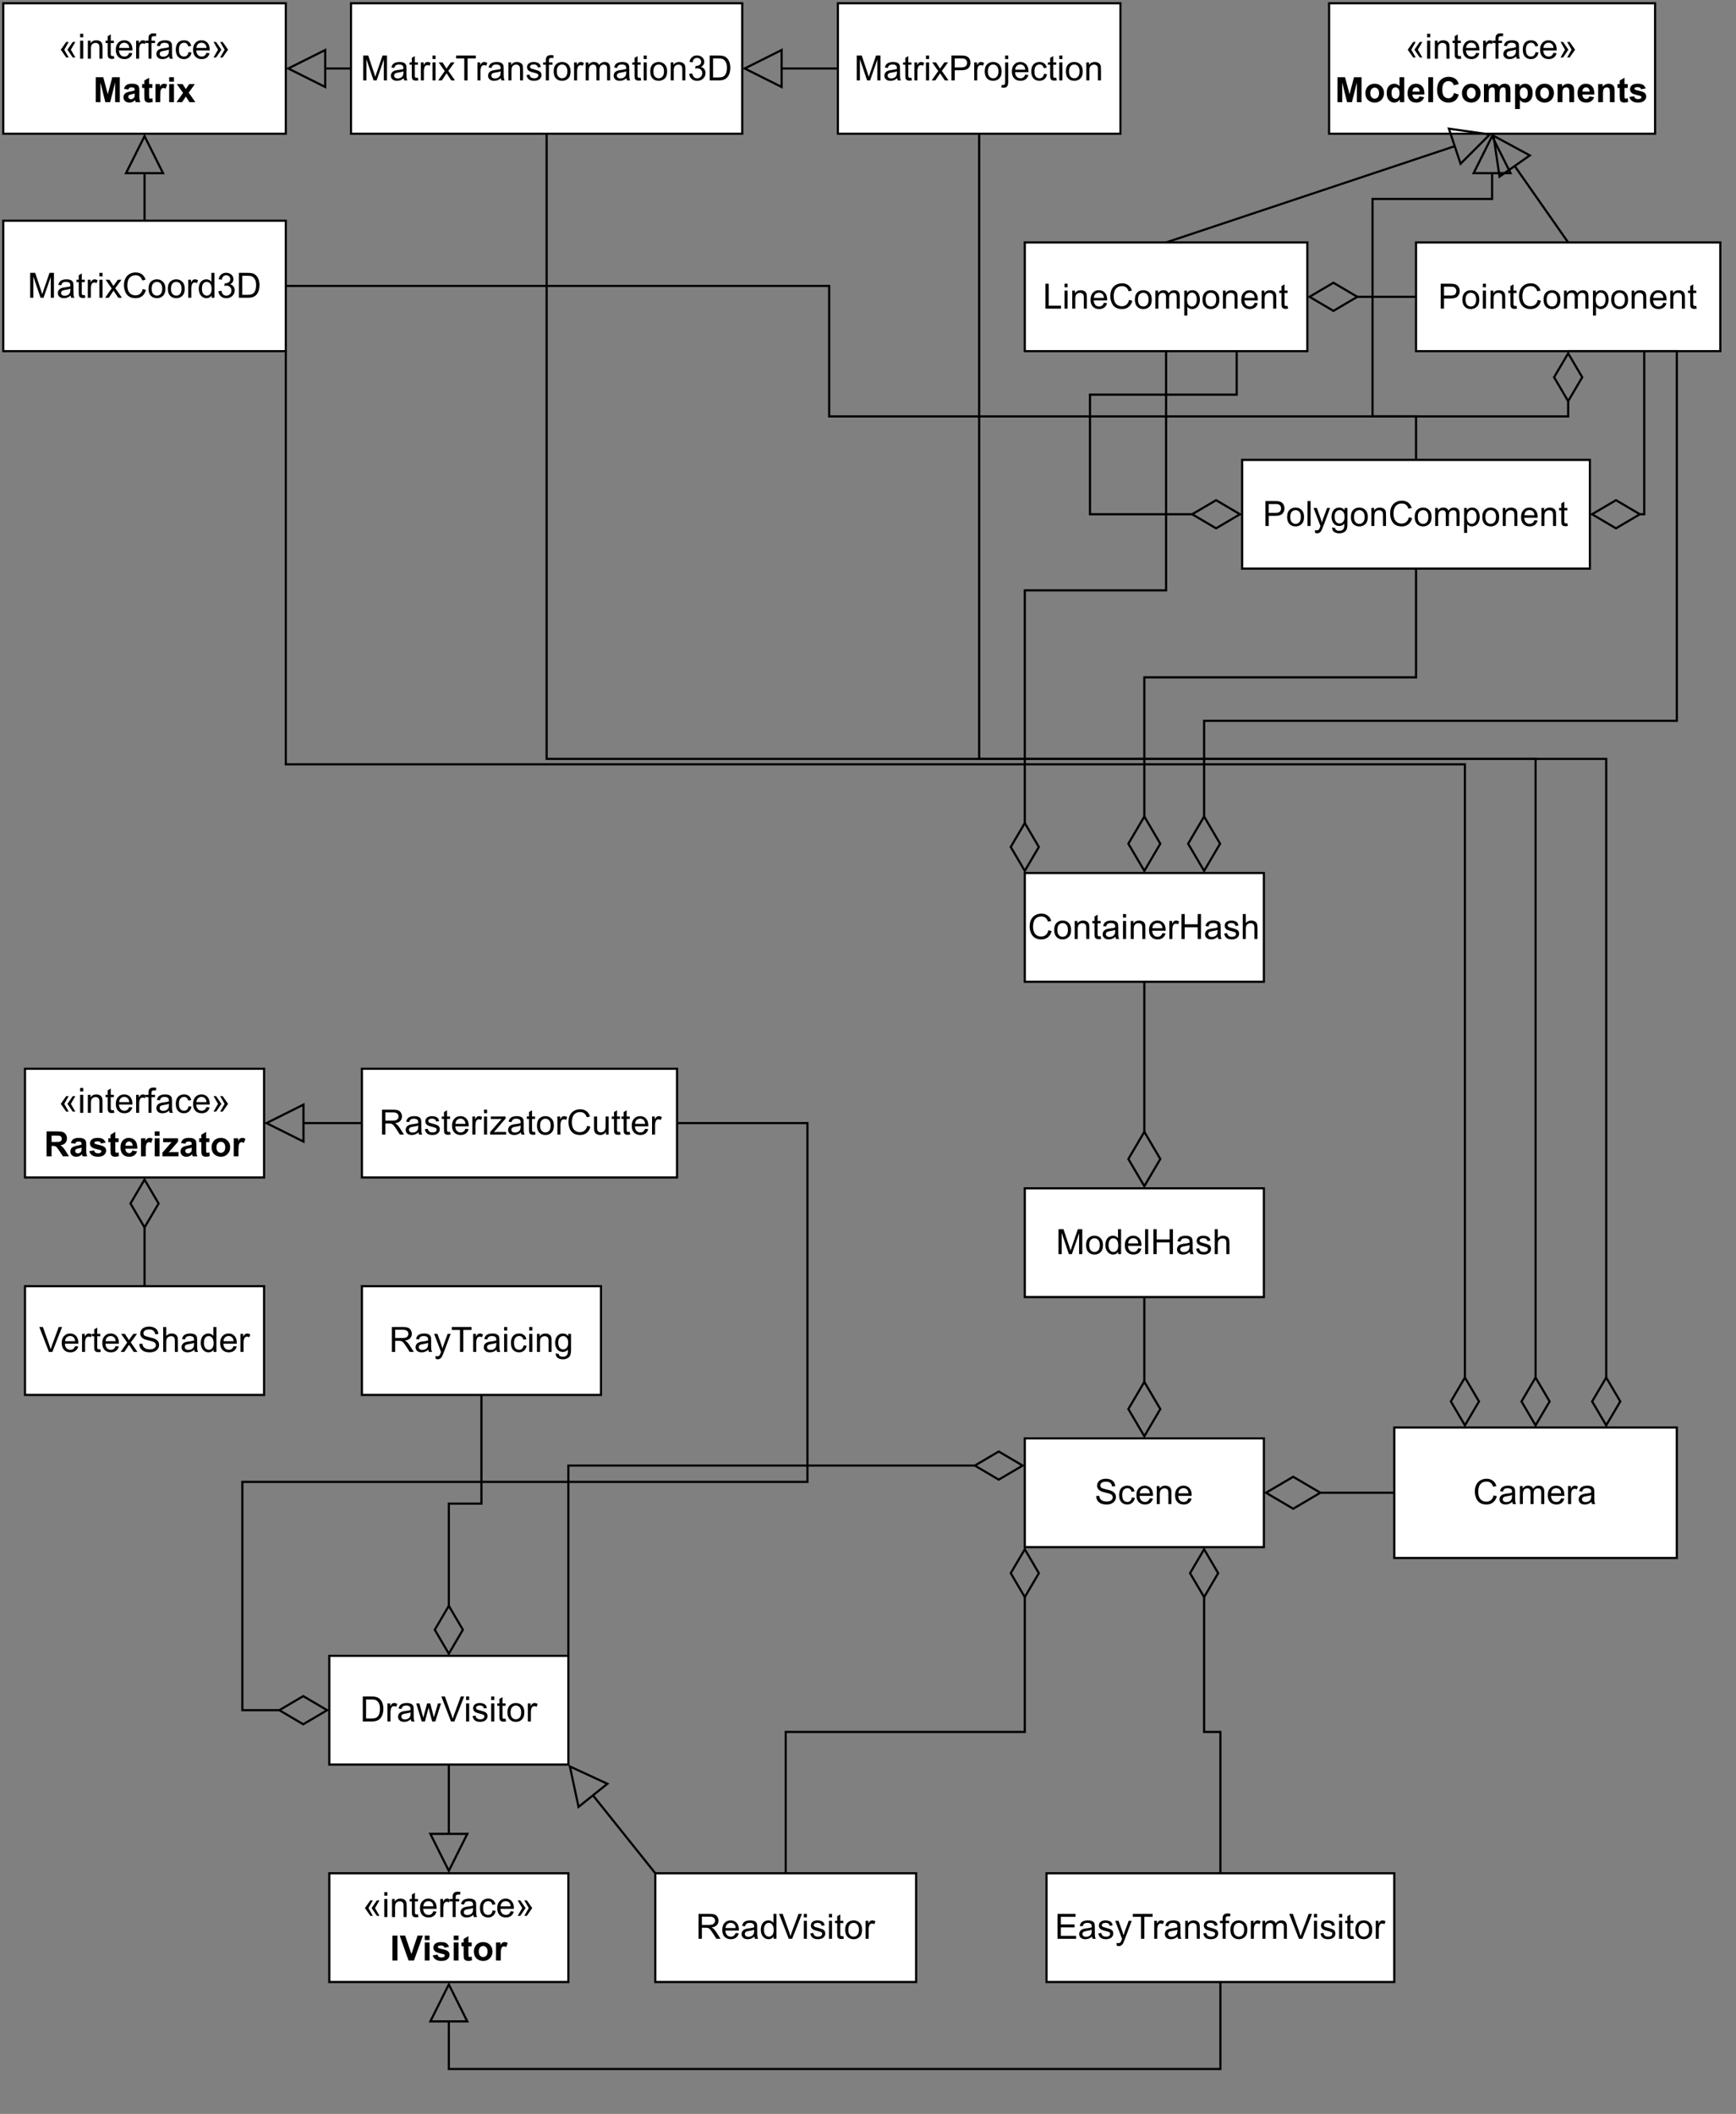 <?xml version="1.0" encoding="UTF-8" standalone="no"?>
<svg 
   width="599.04pt"
   height="729.12pt"
   viewBox="0 0 599.04 729.12"
   version="1.1"
   id="svg1000"
   xmlns:xlink="http://www.w3.org/1999/xlink"
   xmlns="http://www.w3.org/2000/svg"
   xmlns:svg="http://www.w3.org/2000/svg" content="%3Cmxfile%20host%3D%22app.diagrams.net%22%20modified%3D%222022-11-15T12%3A17%3A57.506Z%22%20agent%3D%225.0%20(Windows%20NT%2010.0%3B%20Win64%3B%20x64)%20AppleWebKit%2F537.36%20(KHTML%2C%20like%20Gecko)%20Chrome%2F107.0.0.0%20Safari%2F537.36%22%20etag%3D%22EsZjLpMHW5txhp4ovOF1%22%20version%3D%2220.5.3%22%20type%3D%22device%22%3E%3Cdiagram%20id%3D%22nK1IRlZ3N8YumzOzGmvu%22%20name%3D%22%D0%A1%D1%82%D1%80%D0%B0%D0%BD%D0%B8%D1%86%D0%B0%201%22%3E7V3bdps4FP0aP7bLkhCXx8ZN21krndU2Xb3kTTXEpmMjD8ZN3K8fYSQuMgGMEZIzzUtAHARIe599dCTwBM3Wj29jslm%2Bp36wmsCp%2FzhBrycQAgcg9i8t2fMSgHnJIg59XlYU3Ia%2FA1445aW70A%2B2FcOE0lUSbqqFcxpFwTyplJE4pg9Vs3u6ql51Qxb8itOi4HZOVsGR2dfQT5ZZqQudovxdEC6W4srA9rIjayKMecXbJfHpQ6kIXU%2FQLKY0ybbWj7NglbaeaJfsvDdPHM1vLA6ipMsJi7u72d3fL%2BY798YiKPp49zG6ecFr%2BUVWO%2F7AE2ivWH1X95RVy%2B462fOmsP%2FdUXHgxfbQUa%2BYAbA3rLeviuNsa3H4P4OTV1dhlATxPZkH6e7Vlaj9R5ybiRJR8J4kcfgoitnz%2FJBNWVl2d6IYVm4ULpP1im2B%2FFi5kcQTB3ESPJaKeKO9Deg6SOI9M%2BFHEe8%2FjmCL7z4UaADCZFlCgs3LCAfgIq%2B46CO2wbvphC5D9tEDBz7DLN%2BlcbKkCxqR1XVRehXTXeQHabVTtlfY3FC64U31M0iSPScg2SWUFZUakrVfvP%2BWnv8Si93v5WOvH3nl2d6e76UdxSsF9uGo%2FyqlJdv3Q7Kmkf95GUbZgTdh2hK8EuELYGM3bukungcNrQW5zyDxIkiaiOBmhmlTNqIiDlYkCX9V3UNdJx9OZc9K9iWDDWWE2JZq%2FpAWFGCzQBVtwJFI3WIv0PqUvYMb7dlGdscFPPNH749YC2tB7GOYfCttfy9tF2BNd%2FZl5GYYhxWQT58JyG0jMA7sKgaR14LZKWqyV4NZqE4YM4GbURr7h9P1axrQLmqWpdNFcE071UlclI%2BwdPmI83ChmoafYxJt72nMwvWQRrr4CLz2INMdlY%2FoAvnoXBQh8UUSEqsm5IeY%2FmQDeUZGPVS0gNVKxVGl0VbX4jOyDmKip51tp%2BrybA9rbmhHXUP3zYX89SXchgmNzcmG5DLEu82b1vAD1HQbVtVtWKtUlUeXuTa1CFVFpUpDTUOFyu0oVAAMrVS9hpdQiqUcACWMKRguuup8x%2BuYPBy7AY2Ud%2FVTHpoTnfYhvelJU08b48%2BChaeOhJ8C4mslIUIddBeOSkJw9MjGk1AaIprOQ%2BFUL42I4r5VMPGabPd50kYrJTHoQEl7TEoKGKho99t5EAWaGnoqRXTaAxAeUho1VvxEtuyU8DcxarxoVbsOI91dZ%2BmZPj9Pti5LtVBX1YJmqRZSR%2BovB8LcLokfaFIriYi2diIClankdCHaO7JdmiFY2K3JbY7b2AqzyL0XeqWdNKPrDY2CQ0bHFM2yJa7UTQHgmt5Tt%2BTL0apZZcXK9atFs3KRKp1lsmZ1TnJ6RmkWcvVGM06PidrnCg2RfdGc%2F3aE2Iglfg6WYKYg%2Fw0UJsAPz5frhCZJkHLguf8va4I1pqIjg9JvXVdoVIhvOu27JsGhWbk35F2eIkgzosYrQmdomKEI2HOriiC%2FKSLbS3MNJ9uPojgKZ3tuwijQLDjyELJWcOqWxygTHAFmNRK%2F2jOHo1vkpTaHdW0%2BakI%2FfwYVi7%2BYHWFAj83Jk1h1I%2B1xs8NaR9qVxUQtI%2B1hRLCvBPcXTwg7iqeaF7KO30aRxMt1JGxlN8rPKuB18ptdck4QV0Sy1d5pEWFgnWfvwhFEW3R%2ByZ%2BVp61muyRJ8%2BNPOx0Z9QM4IeBVx8u1U1TiFbZxnJDmpM7zfxkGdp2iGtwJnRcOHM9QfSLpaohwHkYLzbzRP6ME62aUZCKdjDSrSpMqz46B3I8QfcjXH%2F6g67snndcV1UXIZwqzHI3bsjBnj3kkzMcVQUkZEX45Lf3BTno%2FmATWzcRpAumJmfg%2BE0L9QWpfAEYdCVrY7YlRbEvO1LJeeqU%2Fd1yM1mXz%2FzjSp8fn7SDFGh2pe%2BT%2FBnOk48KyLuWnDZanvW3aK7puDfrPCAE6z2rqDAHkV3msvshFLRUNNMh35QzitHkQLtujls%2B9YBc12asZtIu2M4N2F8064UCNZp0jZ55wX9bJKSm5ooFYJwscwi0swrjJXhGL6laXPs2iHys6%2F6fCGJEoKdHpbP60LSXus2z5DE3q%2FN5Z128iKGAHlL5eZMnpjK7ssGBLRYqjKVT3bZXnCEgjHLpOyMphVL6g9WTIyt9CxF6PUeq57r3tG3e2fZ49aPuGHsBN9ork47Tc5uWy9Qz56LyGV6d8SGC27EYKdWamvGS9uVrF0mKdNmL4P4IVdsWqPqgi%2BTuNoKdsICitSJZflDhZKAYHbN06m9EBa3Q6vuuUkaURsNInpRDsC1gkL6E3DrDwD2AH%2BuClTg8rJy5QX8BaEmDleSj9gD0tdz9OSGDWZFLX8NXRCFhpJIn6jiSRlILLP9plDGCxETFsxcN2jmBHiF%2B7puq6LqBSMdSypHUe1bkT1542LQPpiuSWq3ig8Sr6Yf58soAaJ1O7ZgE1um6Im9ngDMOG5qt4cFg2PDG%2FI6mU1%2FIDA1AK970xfmAAG5HQMzqCFy0y3IdklMwH1a4mFLRyh6FV40U8pEtj2G7xA1aZefE7YOj6Pw%3D%3D%3C%2Fdiagram%3E%3C%2Fmxfile%3E">
  <rect x="0" y="0" width="599.04" height="729.12" fill="#808080" stroke="none"/>
  <defs
     id="defs172">
    <g
       id="g170">
      <g
         id="glyph-0-0" />
      <g
         id="glyph-0-1">
        <path
           d="M 2 -3.094 L 3.516 -0.422 L 2.656 -0.422 L 0.781 -3.094 L 2.656 -5.766 L 3.516 -5.766 Z M 4.266 -3.094 L 5.812 -0.422 L 4.922 -0.422 L 3.078 -3.094 L 4.922 -5.766 L 5.812 -5.766 Z M 4.266 -3.094 "
           id="path3" />
      </g>
      <g
         id="glyph-0-2">
        <path
           d="M 0.797 -7.375 L 0.797 -8.594 L 1.859 -8.594 L 1.859 -7.375 Z M 0.797 0 L 0.797 -6.219 L 1.859 -6.219 L 1.859 0 Z M 0.797 0 "
           id="path6" />
      </g>
      <g
         id="glyph-0-3">
        <path
           d="M 0.797 0 L 0.797 -6.219 L 1.734 -6.219 L 1.734 -5.344 C 2.191 -6.02 2.852 -6.359 3.719 -6.359 C 4.094 -6.359 4.438 -6.289 4.75 -6.156 C 5.07 -6.02 5.312 -5.844 5.469 -5.625 C 5.625 -5.406 5.734 -5.148 5.797 -4.859 C 5.828 -4.66 5.844 -4.316 5.844 -3.828 L 5.844 0 L 4.797 0 L 4.797 -3.781 C 4.797 -4.219 4.754 -4.539 4.672 -4.75 C 4.586 -4.957 4.441 -5.125 4.234 -5.25 C 4.023 -5.383 3.781 -5.453 3.5 -5.453 C 3.051 -5.453 2.66 -5.305 2.328 -5.016 C 2.004 -4.734 1.844 -4.195 1.844 -3.406 L 1.844 0 Z M 0.797 0 "
           id="path9" />
      </g>
      <g
         id="glyph-0-4">
        <path
           d="M 3.094 -0.938 L 3.25 -0.016 C 2.945 0.047 2.68 0.078 2.453 0.078 C 2.066 0.078 1.77 0.02 1.562 -0.094 C 1.352 -0.219 1.203 -0.379 1.109 -0.578 C 1.023 -0.773 0.984 -1.191 0.984 -1.828 L 0.984 -5.406 L 0.219 -5.406 L 0.219 -6.219 L 0.984 -6.219 L 0.984 -7.766 L 2.031 -8.391 L 2.031 -6.219 L 3.094 -6.219 L 3.094 -5.406 L 2.031 -5.406 L 2.031 -1.766 C 2.031 -1.461 2.047 -1.27 2.078 -1.188 C 2.117 -1.102 2.18 -1.035 2.266 -0.984 C 2.348 -0.93 2.469 -0.906 2.625 -0.906 C 2.75 -0.906 2.906 -0.914 3.094 -0.938 Z M 3.094 -0.938 "
           id="path12" />
      </g>
      <g
         id="glyph-0-5">
        <path
           d="M 5.047 -2 L 6.141 -1.875 C 5.973 -1.238 5.656 -0.742 5.188 -0.391 C 4.719 -0.035 4.125 0.141 3.406 0.141 C 2.5 0.141 1.773 -0.141 1.234 -0.703 C 0.703 -1.266 0.438 -2.051 0.438 -3.062 C 0.438 -4.102 0.707 -4.91 1.25 -5.484 C 1.789 -6.066 2.488 -6.359 3.344 -6.359 C 4.176 -6.359 4.852 -6.078 5.375 -5.516 C 5.906 -4.953 6.172 -4.156 6.172 -3.125 C 6.172 -3.062 6.172 -2.969 6.172 -2.844 L 1.531 -2.844 C 1.57 -2.156 1.766 -1.629 2.109 -1.266 C 2.453 -0.91 2.883 -0.734 3.406 -0.734 C 3.789 -0.734 4.117 -0.832 4.391 -1.031 C 4.672 -1.238 4.891 -1.562 5.047 -2 Z M 1.594 -3.703 L 5.062 -3.703 C 5.02 -4.234 4.891 -4.629 4.672 -4.891 C 4.328 -5.297 3.891 -5.5 3.359 -5.5 C 2.867 -5.5 2.457 -5.336 2.125 -5.016 C 1.801 -4.691 1.625 -4.254 1.594 -3.703 Z M 1.594 -3.703 "
           id="path15" />
      </g>
      <g
         id="glyph-0-6">
        <path
           d="M 0.781 0 L 0.781 -6.219 L 1.734 -6.219 L 1.734 -5.281 C 1.973 -5.719 2.191 -6.004 2.391 -6.141 C 2.598 -6.285 2.828 -6.359 3.078 -6.359 C 3.43 -6.359 3.789 -6.25 4.156 -6.031 L 3.797 -5.047 C 3.535 -5.203 3.281 -5.281 3.031 -5.281 C 2.789 -5.281 2.578 -5.207 2.391 -5.062 C 2.211 -4.926 2.086 -4.734 2.016 -4.484 C 1.891 -4.109 1.828 -3.703 1.828 -3.266 L 1.828 0 Z M 0.781 0 "
           id="path18" />
      </g>
      <g
         id="glyph-0-7">
        <path
           d="M 1.047 0 L 1.047 -5.406 L 0.109 -5.406 L 0.109 -6.219 L 1.047 -6.219 L 1.047 -6.891 C 1.047 -7.305 1.082 -7.613 1.156 -7.812 C 1.258 -8.094 1.438 -8.316 1.688 -8.484 C 1.945 -8.648 2.305 -8.734 2.766 -8.734 C 3.066 -8.734 3.395 -8.695 3.75 -8.625 L 3.594 -7.719 C 3.375 -7.75 3.164 -7.766 2.969 -7.766 C 2.645 -7.766 2.414 -7.695 2.281 -7.562 C 2.156 -7.426 2.094 -7.172 2.094 -6.797 L 2.094 -6.219 L 3.312 -6.219 L 3.312 -5.406 L 2.094 -5.406 L 2.094 0 Z M 1.047 0 "
           id="path21" />
      </g>
      <g
         id="glyph-0-8">
        <path
           d="M 4.859 -0.766 C 4.461 -0.43 4.082 -0.195 3.719 -0.062 C 3.363 0.07 2.977 0.141 2.562 0.141 C 1.875 0.141 1.348 -0.023 0.984 -0.359 C 0.617 -0.691 0.438 -1.117 0.438 -1.641 C 0.438 -1.941 0.504 -2.219 0.641 -2.469 C 0.773 -2.727 0.957 -2.93 1.188 -3.078 C 1.414 -3.234 1.672 -3.348 1.953 -3.422 C 2.148 -3.484 2.461 -3.539 2.891 -3.594 C 3.734 -3.688 4.359 -3.805 4.766 -3.953 C 4.766 -4.098 4.766 -4.188 4.766 -4.219 C 4.766 -4.656 4.664 -4.961 4.469 -5.141 C 4.195 -5.367 3.797 -5.484 3.266 -5.484 C 2.773 -5.484 2.41 -5.395 2.172 -5.219 C 1.93 -5.051 1.754 -4.75 1.641 -4.312 L 0.609 -4.453 C 0.703 -4.891 0.859 -5.242 1.078 -5.516 C 1.297 -5.785 1.609 -5.992 2.016 -6.141 C 2.422 -6.285 2.891 -6.359 3.422 -6.359 C 3.953 -6.359 4.383 -6.297 4.719 -6.172 C 5.051 -6.047 5.297 -5.891 5.453 -5.703 C 5.609 -5.516 5.719 -5.273 5.781 -4.984 C 5.812 -4.805 5.828 -4.484 5.828 -4.016 L 5.828 -2.609 C 5.828 -1.629 5.848 -1.008 5.891 -0.75 C 5.941 -0.488 6.035 -0.238 6.172 0 L 5.062 0 C 4.957 -0.219 4.891 -0.473 4.859 -0.766 Z M 4.766 -3.125 C 4.379 -2.969 3.805 -2.832 3.047 -2.719 C 2.609 -2.656 2.301 -2.582 2.125 -2.5 C 1.945 -2.426 1.805 -2.316 1.703 -2.172 C 1.609 -2.023 1.562 -1.859 1.562 -1.672 C 1.562 -1.391 1.664 -1.156 1.875 -0.969 C 2.094 -0.781 2.406 -0.688 2.812 -0.688 C 3.219 -0.688 3.578 -0.773 3.891 -0.953 C 4.211 -1.129 4.445 -1.375 4.594 -1.688 C 4.707 -1.926 4.766 -2.273 4.766 -2.734 Z M 4.766 -3.125 "
           id="path24" />
      </g>
      <g
         id="glyph-0-9">
        <path
           d="M 4.859 -2.281 L 5.891 -2.141 C 5.773 -1.43 5.484 -0.875 5.016 -0.469 C 4.547 -0.062 3.973 0.141 3.297 0.141 C 2.441 0.141 1.754 -0.133 1.234 -0.688 C 0.723 -1.25 0.469 -2.051 0.469 -3.094 C 0.469 -3.758 0.578 -4.344 0.797 -4.844 C 1.023 -5.352 1.363 -5.734 1.812 -5.984 C 2.27 -6.234 2.77 -6.359 3.312 -6.359 C 3.977 -6.359 4.523 -6.188 4.953 -5.844 C 5.391 -5.508 5.672 -5.023 5.797 -4.391 L 4.766 -4.234 C 4.672 -4.648 4.5 -4.961 4.25 -5.172 C 4 -5.391 3.695 -5.5 3.344 -5.5 C 2.812 -5.5 2.379 -5.305 2.047 -4.922 C 1.711 -4.547 1.547 -3.945 1.547 -3.125 C 1.547 -2.281 1.707 -1.672 2.031 -1.297 C 2.352 -0.922 2.77 -0.734 3.281 -0.734 C 3.695 -0.734 4.039 -0.859 4.312 -1.109 C 4.594 -1.359 4.773 -1.75 4.859 -2.281 Z M 4.859 -2.281 "
           id="path27" />
      </g>
      <g
         id="glyph-0-10">
        <path
           d="M 4.641 -3.094 L 3.109 -5.766 L 3.969 -5.766 L 5.844 -3.094 L 3.969 -0.422 L 3.109 -0.422 Z M 2.375 -3.094 L 0.828 -5.766 L 1.703 -5.766 L 3.547 -3.094 L 1.703 -0.422 L 0.828 -0.422 Z M 2.375 -3.094 "
           id="path30" />
      </g>
      <g
         id="glyph-0-11" />
      <g
         id="glyph-0-12">
        <path
           d="M 0.891 0 L 0.891 -8.594 L 2.609 -8.594 L 4.641 -2.516 C 4.828 -1.941 4.961 -1.516 5.047 -1.234 C 5.141 -1.547 5.289 -2.004 5.5 -2.609 L 7.562 -8.594 L 9.094 -8.594 L 9.094 0 L 8 0 L 8 -7.188 L 5.5 0 L 4.469 0 L 1.984 -7.312 L 1.984 0 Z M 0.891 0 "
           id="path34" />
      </g>
      <g
         id="glyph-0-13">
        <path
           d="M 0.094 0 L 2.359 -3.234 L 0.266 -6.219 L 1.578 -6.219 L 2.531 -4.766 C 2.707 -4.484 2.852 -4.25 2.969 -4.062 C 3.133 -4.32 3.289 -4.551 3.438 -4.75 L 4.484 -6.219 L 5.75 -6.219 L 3.594 -3.297 L 5.906 0 L 4.625 0 L 3.344 -1.938 L 3 -2.453 L 1.359 0 Z M 0.094 0 "
           id="path37" />
      </g>
      <g
         id="glyph-0-14">
        <path
           d="M 7.062 -3.016 L 8.188 -2.719 C 7.945 -1.789 7.52 -1.082 6.906 -0.594 C 6.289 -0.102 5.535 0.141 4.641 0.141 C 3.711 0.141 2.957 -0.047 2.375 -0.422 C 1.789 -0.797 1.348 -1.336 1.047 -2.047 C 0.742 -2.766 0.594 -3.535 0.594 -4.359 C 0.594 -5.254 0.766 -6.035 1.109 -6.703 C 1.453 -7.367 1.938 -7.875 2.562 -8.219 C 3.195 -8.562 3.895 -8.734 4.656 -8.734 C 5.508 -8.734 6.227 -8.516 6.812 -8.078 C 7.406 -7.641 7.816 -7.023 8.047 -6.234 L 6.922 -5.969 C 6.723 -6.594 6.43 -7.047 6.047 -7.328 C 5.672 -7.617 5.195 -7.766 4.625 -7.766 C 3.969 -7.766 3.414 -7.602 2.969 -7.281 C 2.531 -6.969 2.219 -6.547 2.031 -6.016 C 1.852 -5.484 1.766 -4.93 1.766 -4.359 C 1.766 -3.629 1.867 -2.992 2.078 -2.453 C 2.297 -1.91 2.629 -1.504 3.078 -1.234 C 3.523 -0.961 4.016 -0.828 4.547 -0.828 C 5.18 -0.828 5.719 -1.008 6.156 -1.375 C 6.602 -1.738 6.906 -2.285 7.062 -3.016 Z M 7.062 -3.016 "
           id="path40" />
      </g>
      <g
         id="glyph-0-15">
        <path
           d="M 0.406 -3.109 C 0.406 -4.266 0.723 -5.117 1.359 -5.672 C 1.891 -6.129 2.539 -6.359 3.312 -6.359 C 4.164 -6.359 4.863 -6.078 5.406 -5.516 C 5.957 -4.961 6.234 -4.191 6.234 -3.203 C 6.234 -2.398 6.113 -1.77 5.875 -1.312 C 5.633 -0.852 5.281 -0.492 4.812 -0.234 C 4.352 0.016 3.852 0.141 3.312 0.141 C 2.445 0.141 1.742 -0.133 1.203 -0.688 C 0.672 -1.25 0.406 -2.055 0.406 -3.109 Z M 1.484 -3.109 C 1.484 -2.316 1.656 -1.723 2 -1.328 C 2.352 -0.93 2.789 -0.734 3.312 -0.734 C 3.844 -0.734 4.281 -0.93 4.625 -1.328 C 4.969 -1.723 5.141 -2.328 5.141 -3.141 C 5.141 -3.91 4.961 -4.492 4.609 -4.891 C 4.266 -5.285 3.832 -5.484 3.312 -5.484 C 2.789 -5.484 2.352 -5.285 2 -4.891 C 1.656 -4.504 1.484 -3.91 1.484 -3.109 Z M 1.484 -3.109 "
           id="path43" />
      </g>
      <g
         id="glyph-0-16">
        <path
           d="M 4.828 0 L 4.828 -0.781 C 4.43 -0.164 3.852 0.141 3.094 0.141 C 2.594 0.141 2.133 0.004 1.719 -0.266 C 1.301 -0.547 0.977 -0.93 0.75 -1.422 C 0.52 -1.91 0.406 -2.473 0.406 -3.109 C 0.406 -3.723 0.508 -4.285 0.719 -4.797 C 0.926 -5.305 1.238 -5.691 1.656 -5.953 C 2.07 -6.223 2.535 -6.359 3.047 -6.359 C 3.422 -6.359 3.754 -6.281 4.047 -6.125 C 4.336 -5.969 4.578 -5.766 4.766 -5.516 L 4.766 -8.594 L 5.812 -8.594 L 5.812 0 Z M 1.5 -3.109 C 1.5 -2.305 1.664 -1.707 2 -1.312 C 2.332 -0.926 2.727 -0.734 3.188 -0.734 C 3.645 -0.734 4.035 -0.922 4.359 -1.297 C 4.68 -1.672 4.844 -2.242 4.844 -3.016 C 4.844 -3.867 4.676 -4.492 4.344 -4.891 C 4.02 -5.285 3.617 -5.484 3.141 -5.484 C 2.672 -5.484 2.281 -5.289 1.969 -4.906 C 1.656 -4.531 1.5 -3.93 1.5 -3.109 Z M 1.5 -3.109 "
           id="path46" />
      </g>
      <g
         id="glyph-0-17">
        <path
           d="M 0.5 -2.266 L 1.562 -2.406 C 1.676 -1.812 1.879 -1.379 2.172 -1.109 C 2.461 -0.848 2.816 -0.719 3.234 -0.719 C 3.734 -0.719 4.156 -0.891 4.5 -1.234 C 4.844 -1.578 5.016 -2.004 5.016 -2.516 C 5.016 -2.992 4.852 -3.391 4.531 -3.703 C 4.219 -4.023 3.816 -4.188 3.328 -4.188 C 3.129 -4.188 2.879 -4.145 2.578 -4.062 L 2.703 -5 C 2.773 -4.988 2.832 -4.984 2.875 -4.984 C 3.32 -4.984 3.723 -5.098 4.078 -5.328 C 4.441 -5.566 4.625 -5.93 4.625 -6.422 C 4.625 -6.805 4.492 -7.125 4.234 -7.375 C 3.973 -7.633 3.633 -7.766 3.219 -7.766 C 2.812 -7.766 2.469 -7.633 2.188 -7.375 C 1.914 -7.113 1.742 -6.727 1.672 -6.219 L 0.609 -6.406 C 0.734 -7.102 1.023 -7.645 1.484 -8.031 C 1.941 -8.426 2.508 -8.625 3.188 -8.625 C 3.656 -8.625 4.086 -8.52 4.484 -8.312 C 4.879 -8.113 5.18 -7.844 5.391 -7.5 C 5.598 -7.156 5.703 -6.785 5.703 -6.391 C 5.703 -6.023 5.602 -5.688 5.406 -5.375 C 5.207 -5.07 4.914 -4.832 4.531 -4.656 C 5.031 -4.539 5.422 -4.297 5.703 -3.922 C 5.984 -3.555 6.125 -3.094 6.125 -2.531 C 6.125 -1.781 5.848 -1.145 5.297 -0.625 C 4.754 -0.102 4.066 0.156 3.234 0.156 C 2.484 0.156 1.859 -0.066 1.359 -0.516 C 0.859 -0.973 0.57 -1.555 0.5 -2.266 Z M 0.5 -2.266 "
           id="path49" />
      </g>
      <g
         id="glyph-0-18">
        <path
           d="M 0.922 0 L 0.922 -8.594 L 3.891 -8.594 C 4.555 -8.594 5.066 -8.551 5.422 -8.469 C 5.91 -8.352 6.328 -8.148 6.672 -7.859 C 7.129 -7.473 7.469 -6.977 7.688 -6.375 C 7.914 -5.781 8.031 -5.102 8.031 -4.344 C 8.031 -3.688 7.953 -3.109 7.797 -2.609 C 7.648 -2.109 7.457 -1.691 7.219 -1.359 C 6.977 -1.023 6.711 -0.766 6.422 -0.578 C 6.141 -0.391 5.801 -0.242 5.406 -0.141 C 5.008 -0.047 4.551 0 4.031 0 Z M 2.062 -1.016 L 3.891 -1.016 C 4.461 -1.016 4.91 -1.066 5.234 -1.172 C 5.555 -1.273 5.812 -1.426 6 -1.625 C 6.27 -1.883 6.477 -2.242 6.625 -2.703 C 6.781 -3.16 6.859 -3.711 6.859 -4.359 C 6.859 -5.254 6.707 -5.941 6.406 -6.422 C 6.113 -6.91 5.758 -7.238 5.344 -7.406 C 5.031 -7.52 4.539 -7.578 3.875 -7.578 L 2.062 -7.578 Z M 2.062 -1.016 "
           id="path52" />
      </g>
      <g
         id="glyph-0-19">
        <path
           d="M 3.109 0 L 3.109 -7.578 L 0.281 -7.578 L 0.281 -8.594 L 7.094 -8.594 L 7.094 -7.578 L 4.25 -7.578 L 4.25 0 Z M 3.109 0 "
           id="path55" />
      </g>
      <g
         id="glyph-0-20">
        <path
           d="M 0.375 -1.859 L 1.406 -2.016 C 1.469 -1.598 1.629 -1.281 1.891 -1.062 C 2.16 -0.844 2.539 -0.734 3.031 -0.734 C 3.508 -0.734 3.863 -0.828 4.094 -1.016 C 4.332 -1.211 4.453 -1.445 4.453 -1.719 C 4.453 -1.957 4.348 -2.145 4.141 -2.281 C 3.992 -2.375 3.633 -2.492 3.062 -2.641 C 2.289 -2.836 1.754 -3.004 1.453 -3.141 C 1.16 -3.285 0.938 -3.484 0.781 -3.734 C 0.625 -3.984 0.547 -4.266 0.547 -4.578 C 0.547 -4.848 0.609 -5.102 0.734 -5.344 C 0.859 -5.582 1.031 -5.781 1.25 -5.938 C 1.414 -6.051 1.641 -6.148 1.922 -6.234 C 2.203 -6.316 2.508 -6.359 2.844 -6.359 C 3.32 -6.359 3.742 -6.285 4.109 -6.141 C 4.484 -6.004 4.758 -5.816 4.938 -5.578 C 5.113 -5.336 5.234 -5.02 5.297 -4.625 L 4.266 -4.484 C 4.223 -4.797 4.086 -5.039 3.859 -5.219 C 3.641 -5.406 3.32 -5.5 2.906 -5.5 C 2.426 -5.5 2.082 -5.414 1.875 -5.25 C 1.664 -5.094 1.562 -4.906 1.562 -4.688 C 1.562 -4.551 1.602 -4.43 1.688 -4.328 C 1.781 -4.211 1.914 -4.117 2.094 -4.047 C 2.195 -4.004 2.508 -3.914 3.031 -3.781 C 3.781 -3.57 4.301 -3.406 4.594 -3.281 C 4.883 -3.156 5.113 -2.973 5.281 -2.734 C 5.445 -2.492 5.531 -2.191 5.531 -1.828 C 5.531 -1.473 5.426 -1.141 5.219 -0.828 C 5.02 -0.523 4.727 -0.285 4.344 -0.109 C 3.957 0.055 3.52 0.141 3.031 0.141 C 2.219 0.141 1.598 -0.023 1.172 -0.359 C 0.754 -0.703 0.488 -1.203 0.375 -1.859 Z M 0.375 -1.859 "
           id="path58" />
      </g>
      <g
         id="glyph-0-21">
        <path
           d="M 0.797 0 L 0.797 -6.219 L 1.734 -6.219 L 1.734 -5.344 C 1.93 -5.656 2.191 -5.898 2.516 -6.078 C 2.836 -6.266 3.207 -6.359 3.625 -6.359 C 4.082 -6.359 4.457 -6.266 4.75 -6.078 C 5.051 -5.891 5.258 -5.625 5.375 -5.281 C 5.875 -6 6.516 -6.359 7.297 -6.359 C 7.922 -6.359 8.395 -6.188 8.719 -5.844 C 9.051 -5.508 9.219 -4.984 9.219 -4.266 L 9.219 0 L 8.172 0 L 8.172 -3.922 C 8.172 -4.336 8.133 -4.641 8.062 -4.828 C 8 -5.016 7.879 -5.164 7.703 -5.281 C 7.523 -5.395 7.312 -5.453 7.062 -5.453 C 6.625 -5.453 6.258 -5.305 5.969 -5.016 C 5.688 -4.723 5.547 -4.254 5.547 -3.609 L 5.547 0 L 4.484 0 L 4.484 -4.047 C 4.484 -4.516 4.395 -4.863 4.219 -5.094 C 4.051 -5.332 3.773 -5.453 3.391 -5.453 C 3.086 -5.453 2.812 -5.375 2.562 -5.219 C 2.312 -5.062 2.129 -4.832 2.016 -4.531 C 1.898 -4.227 1.844 -3.797 1.844 -3.234 L 1.844 0 Z M 0.797 0 "
           id="path61" />
      </g>
      <g
         id="glyph-0-22">
        <path
           d="M 0.922 0 L 0.922 -8.594 L 4.172 -8.594 C 4.734 -8.594 5.164 -8.566 5.469 -8.516 C 5.895 -8.441 6.25 -8.305 6.531 -8.109 C 6.82 -7.91 7.051 -7.633 7.219 -7.281 C 7.395 -6.926 7.484 -6.535 7.484 -6.109 C 7.484 -5.379 7.25 -4.758 6.781 -4.25 C 6.32 -3.75 5.484 -3.5 4.266 -3.5 L 2.062 -3.5 L 2.062 0 Z M 2.062 -4.5 L 4.281 -4.5 C 5.02 -4.5 5.539 -4.633 5.844 -4.906 C 6.156 -5.188 6.312 -5.578 6.312 -6.078 C 6.312 -6.43 6.219 -6.734 6.031 -6.984 C 5.852 -7.242 5.617 -7.414 5.328 -7.5 C 5.129 -7.551 4.773 -7.578 4.266 -7.578 L 2.062 -7.578 Z M 2.062 -4.5 "
           id="path64" />
      </g>
      <g
         id="glyph-0-23">
        <path
           d="M 0.781 -7.359 L 0.781 -8.594 L 1.844 -8.594 L 1.844 -7.359 Z M -0.547 2.422 L -0.359 1.516 C -0.141 1.566 0.023 1.594 0.141 1.594 C 0.359 1.594 0.52 1.52 0.625 1.375 C 0.727 1.238 0.781 0.883 0.781 0.312 L 0.781 -6.219 L 1.844 -6.219 L 1.844 0.344 C 1.844 1.102 1.742 1.633 1.547 1.938 C 1.285 2.332 0.863 2.531 0.281 2.531 C -0.008 2.531 -0.285 2.492 -0.547 2.422 Z M -0.547 2.422 "
           id="path67" />
      </g>
      <g
         id="glyph-0-24">
        <path
           d="M 1.938 0 L 0.031 -6.219 L 1.125 -6.219 L 2.109 -2.625 L 2.484 -1.297 C 2.504 -1.359 2.613 -1.785 2.812 -2.578 L 3.797 -6.219 L 4.875 -6.219 L 5.812 -2.609 L 6.125 -1.422 L 6.484 -2.625 L 7.547 -6.219 L 8.578 -6.219 L 6.625 0 L 5.531 0 L 4.547 -3.734 L 4.297 -4.781 L 3.047 0 Z M 1.938 0 "
           id="path70" />
      </g>
      <g
         id="glyph-0-25">
        <path
           d="M 3.375 0 L 0.047 -8.594 L 1.281 -8.594 L 3.516 -2.344 C 3.691 -1.844 3.844 -1.375 3.969 -0.938 C 4.102 -1.406 4.258 -1.875 4.438 -2.344 L 6.75 -8.594 L 7.906 -8.594 L 4.547 0 Z M 3.375 0 "
           id="path73" />
      </g>
      <g
         id="glyph-0-26">
        <path
           d="M 0.938 0 L 0.938 -8.594 L 4.75 -8.594 C 5.52 -8.594 6.102 -8.516 6.5 -8.359 C 6.895 -8.203 7.211 -7.926 7.453 -7.531 C 7.691 -7.145 7.812 -6.719 7.812 -6.25 C 7.812 -5.633 7.613 -5.117 7.219 -4.703 C 6.82 -4.285 6.211 -4.02 5.391 -3.906 C 5.691 -3.758 5.922 -3.617 6.078 -3.484 C 6.41 -3.18 6.723 -2.801 7.016 -2.344 L 8.516 0 L 7.078 0 L 5.953 -1.781 C 5.617 -2.301 5.344 -2.695 5.125 -2.969 C 4.914 -3.238 4.723 -3.426 4.547 -3.531 C 4.379 -3.645 4.207 -3.727 4.031 -3.781 C 3.906 -3.801 3.695 -3.812 3.406 -3.812 L 2.078 -3.812 L 2.078 0 Z M 2.078 -4.797 L 4.531 -4.797 C 5.039 -4.797 5.441 -4.848 5.734 -4.953 C 6.035 -5.066 6.258 -5.238 6.406 -5.469 C 6.562 -5.707 6.641 -5.969 6.641 -6.25 C 6.641 -6.656 6.488 -6.988 6.188 -7.25 C 5.895 -7.508 5.43 -7.641 4.797 -7.641 L 2.078 -7.641 Z M 2.078 -4.797 "
           id="path76" />
      </g>
      <g
         id="glyph-0-27">
        <path
           d="M 0.953 0 L 0.953 -8.594 L 7.156 -8.594 L 7.156 -7.578 L 2.094 -7.578 L 2.094 -4.953 L 6.844 -4.953 L 6.844 -3.938 L 2.094 -3.938 L 2.094 -1.016 L 7.359 -1.016 L 7.359 0 Z M 0.953 0 "
           id="path79" />
      </g>
      <g
         id="glyph-0-28">
        <path
           d="M 0.75 2.391 L 0.625 1.406 C 0.852 1.469 1.055 1.5 1.234 1.5 C 1.461 1.5 1.645 1.457 1.781 1.375 C 1.926 1.301 2.047 1.195 2.141 1.062 C 2.203 0.945 2.312 0.68 2.469 0.266 C 2.477 0.211 2.508 0.129 2.562 0.016 L 0.188 -6.219 L 1.328 -6.219 L 2.625 -2.625 C 2.789 -2.164 2.941 -1.68 3.078 -1.172 C 3.203 -1.66 3.348 -2.133 3.516 -2.594 L 4.844 -6.219 L 5.891 -6.219 L 3.531 0.109 C 3.27 0.785 3.07 1.254 2.938 1.516 C 2.75 1.867 2.531 2.125 2.281 2.281 C 2.039 2.445 1.754 2.531 1.422 2.531 C 1.223 2.531 1 2.484 0.75 2.391 Z M 0.75 2.391 "
           id="path82" />
      </g>
      <g
         id="glyph-0-29">
        <path
           d="M 0.547 -2.766 L 1.609 -2.859 C 1.66 -2.422 1.781 -2.066 1.969 -1.797 C 2.156 -1.523 2.441 -1.301 2.828 -1.125 C 3.223 -0.957 3.664 -0.875 4.156 -0.875 C 4.582 -0.875 4.961 -0.938 5.297 -1.062 C 5.629 -1.195 5.875 -1.375 6.031 -1.594 C 6.195 -1.82 6.281 -2.066 6.281 -2.328 C 6.281 -2.598 6.203 -2.832 6.047 -3.031 C 5.891 -3.238 5.633 -3.41 5.281 -3.547 C 5.039 -3.641 4.523 -3.781 3.734 -3.969 C 2.953 -4.156 2.406 -4.332 2.094 -4.5 C 1.676 -4.719 1.367 -4.984 1.172 -5.297 C 0.973 -5.617 0.875 -5.977 0.875 -6.375 C 0.875 -6.801 0.992 -7.203 1.234 -7.578 C 1.484 -7.961 1.844 -8.25 2.312 -8.438 C 2.789 -8.633 3.316 -8.734 3.891 -8.734 C 4.523 -8.734 5.086 -8.629 5.578 -8.422 C 6.066 -8.223 6.441 -7.922 6.703 -7.516 C 6.961 -7.117 7.102 -6.672 7.125 -6.172 L 6.031 -6.094 C 5.969 -6.633 5.766 -7.039 5.422 -7.312 C 5.086 -7.594 4.594 -7.734 3.938 -7.734 C 3.25 -7.734 2.75 -7.609 2.438 -7.359 C 2.125 -7.109 1.969 -6.805 1.969 -6.453 C 1.969 -6.141 2.078 -5.883 2.297 -5.688 C 2.516 -5.488 3.082 -5.285 4 -5.078 C 4.926 -4.867 5.562 -4.688 5.906 -4.531 C 6.406 -4.289 6.773 -3.992 7.016 -3.641 C 7.254 -3.297 7.375 -2.891 7.375 -2.422 C 7.375 -1.961 7.242 -1.531 6.984 -1.125 C 6.723 -0.727 6.348 -0.414 5.859 -0.188 C 5.367 0.031 4.816 0.141 4.203 0.141 C 3.422 0.141 2.766 0.031 2.234 -0.188 C 1.711 -0.414 1.301 -0.758 1 -1.219 C 0.707 -1.676 0.555 -2.191 0.547 -2.766 Z M 0.547 -2.766 "
           id="path85" />
      </g>
      <g
         id="glyph-0-30">
        <path
           d="M 0.797 0 L 0.797 -8.594 L 1.844 -8.594 L 1.844 -5.516 C 2.332 -6.078 2.953 -6.359 3.703 -6.359 C 4.172 -6.359 4.57 -6.266 4.906 -6.078 C 5.25 -5.898 5.492 -5.648 5.641 -5.328 C 5.785 -5.016 5.859 -4.551 5.859 -3.938 L 5.859 0 L 4.812 0 L 4.812 -3.938 C 4.812 -4.469 4.695 -4.852 4.469 -5.094 C 4.238 -5.332 3.914 -5.453 3.5 -5.453 C 3.188 -5.453 2.891 -5.367 2.609 -5.203 C 2.336 -5.047 2.141 -4.828 2.016 -4.547 C 1.898 -4.273 1.844 -3.895 1.844 -3.406 L 1.844 0 Z M 0.797 0 "
           id="path88" />
      </g>
      <g
         id="glyph-0-31">
        <path
           d="M 0.766 0 L 0.766 -8.594 L 1.828 -8.594 L 1.828 0 Z M 0.766 0 "
           id="path91" />
      </g>
      <g
         id="glyph-0-32">
        <path
           d="M 0.969 0 L 0.969 -8.594 L 2.094 -8.594 L 2.094 -5.062 L 6.562 -5.062 L 6.562 -8.594 L 7.703 -8.594 L 7.703 0 L 6.562 0 L 6.562 -4.047 L 2.094 -4.047 L 2.094 0 Z M 0.969 0 "
           id="path94" />
      </g>
      <g
         id="glyph-0-33">
        <path
           d="M 0.797 2.391 L 0.797 -6.219 L 1.75 -6.219 L 1.75 -5.422 C 1.977 -5.734 2.234 -5.969 2.516 -6.125 C 2.805 -6.281 3.156 -6.359 3.562 -6.359 C 4.094 -6.359 4.562 -6.223 4.969 -5.953 C 5.375 -5.68 5.676 -5.297 5.875 -4.797 C 6.082 -4.297 6.188 -3.75 6.188 -3.156 C 6.188 -2.52 6.07 -1.945 5.844 -1.438 C 5.625 -0.926 5.297 -0.535 4.859 -0.266 C 4.422 0.004 3.961 0.141 3.484 0.141 C 3.129 0.141 2.812 0.066 2.531 -0.078 C 2.25 -0.234 2.02 -0.422 1.844 -0.641 L 1.844 2.391 Z M 1.75 -3.078 C 1.75 -2.273 1.91 -1.68 2.234 -1.297 C 2.555 -0.922 2.945 -0.734 3.406 -0.734 C 3.875 -0.734 4.273 -0.93 4.609 -1.328 C 4.941 -1.723 5.109 -2.336 5.109 -3.172 C 5.109 -3.961 4.945 -4.551 4.625 -4.938 C 4.301 -5.332 3.91 -5.531 3.453 -5.531 C 3.004 -5.531 2.609 -5.32 2.266 -4.906 C 1.922 -4.488 1.75 -3.879 1.75 -3.078 Z M 1.75 -3.078 "
           id="path97" />
      </g>
      <g
         id="glyph-0-34">
        <path
           d="M 0.875 0 L 0.875 -8.594 L 2.016 -8.594 L 2.016 -1.016 L 6.25 -1.016 L 6.25 0 Z M 0.875 0 "
           id="path100" />
      </g>
      <g
         id="glyph-0-35">
        <path
           d="M 0.594 0.516 L 1.625 0.672 C 1.664 0.984 1.785 1.211 1.984 1.359 C 2.242 1.555 2.598 1.656 3.047 1.656 C 3.535 1.656 3.91 1.555 4.172 1.359 C 4.441 1.16 4.625 0.891 4.719 0.547 C 4.781 0.328 4.805 -0.125 4.797 -0.812 C 4.336 -0.27 3.766 0 3.078 0 C 2.223 0 1.562 -0.305 1.094 -0.922 C 0.625 -1.547 0.391 -2.285 0.391 -3.141 C 0.391 -3.734 0.492 -4.281 0.703 -4.781 C 0.922 -5.289 1.234 -5.68 1.641 -5.953 C 2.047 -6.223 2.523 -6.359 3.078 -6.359 C 3.816 -6.359 4.426 -6.062 4.906 -5.469 L 4.906 -6.219 L 5.875 -6.219 L 5.875 -0.844 C 5.875 0.125 5.773 0.812 5.578 1.219 C 5.379 1.625 5.066 1.941 4.641 2.172 C 4.211 2.41 3.688 2.531 3.062 2.531 C 2.32 2.531 1.723 2.363 1.266 2.031 C 0.805 1.695 0.582 1.191 0.594 0.516 Z M 1.469 -3.219 C 1.469 -2.406 1.629 -1.812 1.953 -1.438 C 2.273 -1.062 2.68 -0.875 3.172 -0.875 C 3.66 -0.875 4.066 -1.062 4.391 -1.438 C 4.723 -1.812 4.891 -2.395 4.891 -3.188 C 4.891 -3.945 4.719 -4.52 4.375 -4.906 C 4.039 -5.289 3.633 -5.484 3.156 -5.484 C 2.688 -5.484 2.285 -5.289 1.953 -4.906 C 1.629 -4.531 1.469 -3.969 1.469 -3.219 Z M 1.469 -3.219 "
           id="path103" />
      </g>
      <g
         id="glyph-0-36">
        <path
           d="M 0.234 0 L 0.234 -0.859 L 4.203 -5.406 C 3.742 -5.383 3.344 -5.375 3 -5.375 L 0.469 -5.375 L 0.469 -6.219 L 5.562 -6.219 L 5.562 -5.531 L 2.188 -1.578 L 1.531 -0.859 C 2.008 -0.891 2.453 -0.906 2.859 -0.906 L 5.75 -0.906 L 5.75 0 Z M 0.234 0 "
           id="path106" />
      </g>
      <g
         id="glyph-0-37">
        <path
           d="M 4.875 0 L 4.875 -0.922 C 4.383 -0.211 3.723 0.141 2.891 0.141 C 2.523 0.141 2.18 0.07 1.859 -0.062 C 1.547 -0.207 1.312 -0.383 1.156 -0.594 C 1 -0.812 0.891 -1.078 0.828 -1.391 C 0.785 -1.586 0.766 -1.914 0.766 -2.375 L 0.766 -6.219 L 1.828 -6.219 L 1.828 -2.766 C 1.828 -2.223 1.848 -1.852 1.891 -1.656 C 1.953 -1.383 2.086 -1.164 2.297 -1 C 2.516 -0.844 2.785 -0.766 3.109 -0.766 C 3.422 -0.766 3.711 -0.844 3.984 -1 C 4.266 -1.164 4.461 -1.391 4.578 -1.672 C 4.703 -1.953 4.766 -2.359 4.766 -2.891 L 4.766 -6.219 L 5.812 -6.219 L 5.812 0 Z M 4.875 0 "
           id="path109" />
      </g>
      <g
         id="glyph-1-0" />
      <g
         id="glyph-1-1">
        <path
           d="M 0.844 0 L 0.844 -8.594 L 3.453 -8.594 L 5 -2.734 L 6.547 -8.594 L 9.141 -8.594 L 9.141 0 L 7.531 0 L 7.531 -6.766 L 5.828 0 L 4.156 0 L 2.469 -6.766 L 2.469 0 Z M 0.844 0 "
           id="path113" />
      </g>
      <g
         id="glyph-1-2">
        <path
           d="M 2.094 -4.328 L 0.594 -4.594 C 0.758 -5.195 1.047 -5.641 1.453 -5.922 C 1.867 -6.211 2.484 -6.359 3.297 -6.359 C 4.023 -6.359 4.566 -6.27 4.922 -6.094 C 5.285 -5.926 5.539 -5.707 5.688 -5.438 C 5.832 -5.176 5.906 -4.688 5.906 -3.969 L 5.891 -2.047 C 5.891 -1.492 5.914 -1.086 5.969 -0.828 C 6.02 -0.578 6.117 -0.301 6.266 0 L 4.641 0 C 4.598 -0.113 4.547 -0.273 4.484 -0.484 C 4.453 -0.586 4.43 -0.656 4.422 -0.688 C 4.141 -0.406 3.836 -0.195 3.516 -0.062 C 3.203 0.07 2.863 0.141 2.5 0.141 C 1.852 0.141 1.344 -0.031 0.969 -0.375 C 0.602 -0.727 0.422 -1.172 0.422 -1.703 C 0.422 -2.055 0.504 -2.367 0.672 -2.641 C 0.848 -2.91 1.086 -3.117 1.391 -3.266 C 1.691 -3.422 2.129 -3.551 2.703 -3.656 C 3.461 -3.801 3.992 -3.938 4.297 -4.062 L 4.297 -4.219 C 4.297 -4.539 4.219 -4.77 4.062 -4.906 C 3.906 -5.039 3.609 -5.109 3.172 -5.109 C 2.879 -5.109 2.648 -5.051 2.484 -4.938 C 2.328 -4.82 2.195 -4.617 2.094 -4.328 Z M 4.297 -2.984 C 4.086 -2.922 3.754 -2.836 3.297 -2.734 C 2.836 -2.641 2.535 -2.547 2.391 -2.453 C 2.18 -2.297 2.078 -2.102 2.078 -1.875 C 2.078 -1.645 2.16 -1.441 2.328 -1.266 C 2.504 -1.098 2.723 -1.016 2.984 -1.016 C 3.285 -1.016 3.57 -1.113 3.844 -1.312 C 4.039 -1.457 4.172 -1.641 4.234 -1.859 C 4.273 -1.992 4.297 -2.258 4.297 -2.656 Z M 4.297 -2.984 "
           id="path116" />
      </g>
      <g
         id="glyph-1-3">
        <path
           d="M 3.719 -6.219 L 3.719 -4.906 L 2.594 -4.906 L 2.594 -2.406 C 2.594 -1.895 2.602 -1.598 2.625 -1.516 C 2.645 -1.43 2.691 -1.359 2.766 -1.297 C 2.848 -1.242 2.941 -1.219 3.047 -1.219 C 3.203 -1.219 3.422 -1.273 3.703 -1.391 L 3.844 -0.109 C 3.469 0.055 3.035 0.141 2.547 0.141 C 2.254 0.141 1.988 0.094 1.75 0 C 1.508 -0.102 1.332 -0.234 1.219 -0.391 C 1.113 -0.555 1.035 -0.77 0.984 -1.031 C 0.953 -1.227 0.938 -1.617 0.938 -2.203 L 0.938 -4.906 L 0.188 -4.906 L 0.188 -6.219 L 0.938 -6.219 L 0.938 -7.453 L 2.594 -8.422 L 2.594 -6.219 Z M 3.719 -6.219 "
           id="path119" />
      </g>
      <g
         id="glyph-1-4">
        <path
           d="M 2.438 0 L 0.797 0 L 0.797 -6.219 L 2.328 -6.219 L 2.328 -5.344 C 2.586 -5.758 2.82 -6.031 3.031 -6.156 C 3.238 -6.289 3.473 -6.359 3.734 -6.359 C 4.109 -6.359 4.473 -6.254 4.828 -6.047 L 4.312 -4.625 C 4.031 -4.801 3.773 -4.891 3.547 -4.891 C 3.305 -4.891 3.109 -4.82 2.953 -4.688 C 2.797 -4.562 2.672 -4.332 2.578 -4 C 2.484 -3.676 2.438 -2.984 2.438 -1.922 Z M 2.438 0 "
           id="path122" />
      </g>
      <g
         id="glyph-1-5">
        <path
           d="M 0.859 -7.062 L 0.859 -8.594 L 2.516 -8.594 L 2.516 -7.062 Z M 0.859 0 L 0.859 -6.219 L 2.516 -6.219 L 2.516 0 Z M 0.859 0 "
           id="path125" />
      </g>
      <g
         id="glyph-1-6">
        <path
           d="M 0.078 0 L 2.312 -3.203 L 0.172 -6.219 L 2.172 -6.219 L 3.281 -4.516 L 4.438 -6.219 L 6.375 -6.219 L 4.266 -3.281 L 6.562 0 L 4.547 0 L 3.281 -1.922 L 2 0 Z M 0.078 0 "
           id="path128" />
      </g>
      <g
         id="glyph-1-7">
        <path
           d="M 0.828 0 L 0.828 -8.594 L 2.562 -8.594 L 2.562 0 Z M 0.828 0 "
           id="path131" />
      </g>
      <g
         id="glyph-1-8">
        <path
           d="M 3.062 0 L 0 -8.594 L 1.875 -8.594 L 4.047 -2.234 L 6.156 -8.594 L 8 -8.594 L 4.922 0 Z M 3.062 0 "
           id="path134" />
      </g>
      <g
         id="glyph-1-9">
        <path
           d="M 0.281 -1.781 L 1.938 -2.031 C 2.008 -1.707 2.148 -1.461 2.359 -1.297 C 2.578 -1.129 2.879 -1.047 3.266 -1.047 C 3.691 -1.047 4.008 -1.125 4.219 -1.281 C 4.363 -1.395 4.438 -1.539 4.438 -1.719 C 4.438 -1.844 4.398 -1.945 4.328 -2.031 C 4.242 -2.113 4.062 -2.188 3.781 -2.25 C 2.445 -2.539 1.602 -2.805 1.25 -3.047 C 0.758 -3.391 0.516 -3.859 0.516 -4.453 C 0.516 -4.992 0.723 -5.445 1.141 -5.812 C 1.566 -6.176 2.227 -6.359 3.125 -6.359 C 3.977 -6.359 4.613 -6.219 5.031 -5.938 C 5.445 -5.664 5.734 -5.258 5.891 -4.719 L 4.328 -4.438 C 4.266 -4.676 4.141 -4.859 3.953 -4.984 C 3.766 -5.117 3.5 -5.188 3.156 -5.188 C 2.727 -5.188 2.422 -5.125 2.234 -5 C 2.109 -4.914 2.047 -4.805 2.047 -4.672 C 2.047 -4.547 2.098 -4.441 2.203 -4.359 C 2.348 -4.254 2.859 -4.102 3.734 -3.906 C 4.617 -3.707 5.234 -3.461 5.578 -3.172 C 5.922 -2.879 6.094 -2.473 6.094 -1.953 C 6.094 -1.379 5.852 -0.883 5.375 -0.469 C 4.906 -0.062 4.203 0.141 3.266 0.141 C 2.422 0.141 1.75 -0.031 1.25 -0.375 C 0.758 -0.719 0.438 -1.188 0.281 -1.781 Z M 0.281 -1.781 "
           id="path137" />
      </g>
      <g
         id="glyph-1-10">
        <path
           d="M 0.484 -3.203 C 0.484 -3.742 0.617 -4.27 0.891 -4.781 C 1.16 -5.301 1.539 -5.691 2.031 -5.953 C 2.52 -6.223 3.07 -6.359 3.688 -6.359 C 4.625 -6.359 5.395 -6.051 6 -5.438 C 6.602 -4.832 6.906 -4.062 6.906 -3.125 C 6.906 -2.188 6.598 -1.406 5.984 -0.781 C 5.379 -0.164 4.617 0.141 3.703 0.141 C 3.129 0.141 2.582 0.008 2.062 -0.25 C 1.551 -0.508 1.16 -0.883 0.891 -1.375 C 0.617 -1.875 0.484 -2.484 0.484 -3.203 Z M 2.172 -3.109 C 2.172 -2.492 2.316 -2.02 2.609 -1.688 C 2.898 -1.363 3.258 -1.203 3.688 -1.203 C 4.125 -1.203 4.484 -1.363 4.766 -1.688 C 5.055 -2.02 5.203 -2.5 5.203 -3.125 C 5.203 -3.727 5.055 -4.191 4.766 -4.516 C 4.484 -4.848 4.125 -5.016 3.688 -5.016 C 3.258 -5.016 2.898 -4.848 2.609 -4.516 C 2.316 -4.191 2.172 -3.723 2.172 -3.109 Z M 2.172 -3.109 "
           id="path140" />
      </g>
      <g
         id="glyph-1-11">
        <path
           d="M 0.875 0 L 0.875 -8.594 L 4.531 -8.594 C 5.445 -8.594 6.113 -8.516 6.531 -8.359 C 6.945 -8.203 7.281 -7.926 7.531 -7.531 C 7.781 -7.133 7.906 -6.688 7.906 -6.188 C 7.906 -5.539 7.711 -5.004 7.328 -4.578 C 6.953 -4.16 6.391 -3.898 5.641 -3.797 C 6.016 -3.578 6.32 -3.332 6.562 -3.062 C 6.812 -2.801 7.141 -2.336 7.547 -1.672 L 8.609 0 L 6.531 0 L 5.281 -1.875 C 4.832 -2.539 4.523 -2.957 4.359 -3.125 C 4.191 -3.301 4.016 -3.422 3.828 -3.484 C 3.648 -3.555 3.363 -3.594 2.969 -3.594 L 2.609 -3.594 L 2.609 0 Z M 2.609 -4.953 L 3.891 -4.953 C 4.723 -4.953 5.242 -4.988 5.453 -5.062 C 5.66 -5.133 5.82 -5.254 5.938 -5.422 C 6.062 -5.598 6.125 -5.816 6.125 -6.078 C 6.125 -6.359 6.047 -6.586 5.891 -6.766 C 5.734 -6.941 5.516 -7.055 5.234 -7.109 C 5.086 -7.129 4.664 -7.141 3.969 -7.141 L 2.609 -7.141 Z M 2.609 -4.953 "
           id="path143" />
      </g>
      <g
         id="glyph-1-12">
        <path
           d="M 4.469 -1.984 L 6.109 -1.703 C 5.898 -1.098 5.566 -0.641 5.109 -0.328 C 4.648 -0.016 4.082 0.141 3.406 0.141 C 2.32 0.141 1.52 -0.211 1 -0.922 C 0.582 -1.484 0.375 -2.195 0.375 -3.062 C 0.375 -4.094 0.645 -4.898 1.188 -5.484 C 1.727 -6.066 2.41 -6.359 3.234 -6.359 C 4.16 -6.359 4.891 -6.051 5.422 -5.438 C 5.961 -4.832 6.219 -3.898 6.188 -2.641 L 2.062 -2.641 C 2.082 -2.148 2.219 -1.77 2.469 -1.5 C 2.719 -1.227 3.035 -1.094 3.422 -1.094 C 3.672 -1.094 3.883 -1.16 4.062 -1.297 C 4.238 -1.441 4.375 -1.672 4.469 -1.984 Z M 4.562 -3.641 C 4.551 -4.117 4.426 -4.484 4.188 -4.734 C 3.957 -4.984 3.672 -5.109 3.328 -5.109 C 2.973 -5.109 2.676 -4.977 2.438 -4.719 C 2.207 -4.445 2.094 -4.086 2.094 -3.641 Z M 4.562 -3.641 "
           id="path146" />
      </g>
      <g
         id="glyph-1-13">
        <path
           d="M 0.203 0 L 0.203 -1.281 L 2.531 -3.969 C 2.914 -4.406 3.195 -4.711 3.375 -4.891 C 3.188 -4.879 2.938 -4.875 2.625 -4.875 L 0.422 -4.859 L 0.422 -6.219 L 5.578 -6.219 L 5.578 -5.062 L 3.188 -2.312 L 2.359 -1.406 C 2.816 -1.438 3.098 -1.453 3.203 -1.453 L 5.75 -1.453 L 5.75 0 Z M 0.203 0 "
           id="path149" />
      </g>
      <g
         id="glyph-1-14">
        <path
           d="M 6.562 0 L 5.047 0 L 5.047 -0.922 C 4.785 -0.555 4.484 -0.285 4.141 -0.109 C 3.797 0.055 3.445 0.141 3.094 0.141 C 2.375 0.141 1.758 -0.145 1.25 -0.719 C 0.75 -1.301 0.5 -2.109 0.5 -3.141 C 0.5 -4.191 0.742 -4.988 1.234 -5.531 C 1.734 -6.082 2.363 -6.359 3.125 -6.359 C 3.812 -6.359 4.41 -6.07 4.922 -5.5 L 4.922 -8.594 L 6.562 -8.594 Z M 2.172 -3.25 C 2.172 -2.582 2.266 -2.102 2.453 -1.812 C 2.711 -1.375 3.082 -1.156 3.562 -1.156 C 3.938 -1.156 4.254 -1.316 4.516 -1.641 C 4.785 -1.961 4.922 -2.445 4.922 -3.094 C 4.922 -3.801 4.789 -4.312 4.531 -4.625 C 4.281 -4.945 3.953 -5.109 3.547 -5.109 C 3.16 -5.109 2.832 -4.953 2.562 -4.641 C 2.301 -4.328 2.172 -3.863 2.172 -3.25 Z M 2.172 -3.25 "
           id="path152" />
      </g>
      <g
         id="glyph-1-15">
        <path
           d="M 0.859 0 L 0.859 -8.594 L 2.516 -8.594 L 2.516 0 Z M 0.859 0 "
           id="path155" />
      </g>
      <g
         id="glyph-1-16">
        <path
           d="M 6.375 -3.156 L 8.047 -2.625 C 7.797 -1.688 7.367 -0.988 6.766 -0.531 C 6.16 -0.082 5.398 0.141 4.484 0.141 C 3.336 0.141 2.395 -0.242 1.656 -1.016 C 0.926 -1.797 0.562 -2.863 0.562 -4.219 C 0.562 -5.645 0.93 -6.754 1.672 -7.547 C 2.41 -8.336 3.383 -8.734 4.594 -8.734 C 5.645 -8.734 6.5 -8.426 7.156 -7.812 C 7.539 -7.438 7.832 -6.906 8.031 -6.219 L 6.312 -5.812 C 6.207 -6.258 5.992 -6.609 5.672 -6.859 C 5.348 -7.117 4.957 -7.25 4.5 -7.25 C 3.863 -7.25 3.348 -7.02 2.953 -6.562 C 2.555 -6.113 2.359 -5.375 2.359 -4.344 C 2.359 -3.258 2.551 -2.488 2.938 -2.031 C 3.332 -1.57 3.844 -1.344 4.469 -1.344 C 4.926 -1.344 5.32 -1.488 5.656 -1.781 C 5.988 -2.07 6.227 -2.531 6.375 -3.156 Z M 6.375 -3.156 "
           id="path158" />
      </g>
      <g
         id="glyph-1-17">
        <path
           d="M 0.734 -6.219 L 2.25 -6.219 L 2.25 -5.375 C 2.801 -6.031 3.453 -6.359 4.203 -6.359 C 4.598 -6.359 4.941 -6.273 5.234 -6.109 C 5.523 -5.953 5.766 -5.707 5.953 -5.375 C 6.223 -5.707 6.516 -5.953 6.828 -6.109 C 7.148 -6.273 7.492 -6.359 7.859 -6.359 C 8.305 -6.359 8.688 -6.266 9 -6.078 C 9.32 -5.898 9.562 -5.629 9.719 -5.266 C 9.832 -5.004 9.891 -4.578 9.891 -3.984 L 9.891 0 L 8.25 0 L 8.25 -3.562 C 8.25 -4.176 8.191 -4.57 8.078 -4.75 C 7.922 -4.988 7.688 -5.109 7.375 -5.109 C 7.145 -5.109 6.926 -5.035 6.719 -4.891 C 6.52 -4.754 6.375 -4.551 6.281 -4.281 C 6.188 -4.008 6.141 -3.578 6.141 -2.984 L 6.141 0 L 4.5 0 L 4.5 -3.406 C 4.5 -4.008 4.469 -4.398 4.406 -4.578 C 4.352 -4.754 4.266 -4.883 4.141 -4.969 C 4.016 -5.062 3.848 -5.109 3.641 -5.109 C 3.391 -5.109 3.16 -5.035 2.953 -4.891 C 2.754 -4.754 2.609 -4.555 2.516 -4.297 C 2.43 -4.047 2.391 -3.625 2.391 -3.031 L 2.391 0 L 0.734 0 Z M 0.734 -6.219 "
           id="path161" />
      </g>
      <g
         id="glyph-1-18">
        <path
           d="M 0.812 -6.219 L 2.344 -6.219 L 2.344 -5.312 C 2.551 -5.625 2.82 -5.875 3.156 -6.062 C 3.5 -6.258 3.879 -6.359 4.297 -6.359 C 5.016 -6.359 5.625 -6.078 6.125 -5.516 C 6.633 -4.953 6.891 -4.16 6.891 -3.141 C 6.891 -2.109 6.633 -1.301 6.125 -0.719 C 5.613 -0.145 5 0.141 4.281 0.141 C 3.938 0.141 3.625 0.07 3.344 -0.062 C 3.062 -0.195 2.77 -0.43 2.469 -0.766 L 2.469 2.375 L 0.812 2.375 Z M 2.438 -3.219 C 2.438 -2.52 2.578 -2.004 2.859 -1.672 C 3.141 -1.336 3.477 -1.172 3.875 -1.172 C 4.258 -1.172 4.578 -1.32 4.828 -1.625 C 5.078 -1.938 5.203 -2.441 5.203 -3.141 C 5.203 -3.785 5.07 -4.266 4.812 -4.578 C 4.551 -4.898 4.227 -5.062 3.844 -5.062 C 3.438 -5.062 3.098 -4.906 2.828 -4.594 C 2.566 -4.281 2.438 -3.82 2.438 -3.219 Z M 2.438 -3.219 "
           id="path164" />
      </g>
      <g
         id="glyph-1-19">
        <path
           d="M 6.516 0 L 4.875 0 L 4.875 -3.172 C 4.875 -3.848 4.836 -4.285 4.766 -4.484 C 4.703 -4.68 4.586 -4.832 4.422 -4.938 C 4.266 -5.051 4.078 -5.109 3.859 -5.109 C 3.566 -5.109 3.305 -5.031 3.078 -4.875 C 2.859 -4.719 2.707 -4.508 2.625 -4.25 C 2.539 -3.988 2.5 -3.508 2.5 -2.812 L 2.5 0 L 0.844 0 L 0.844 -6.219 L 2.375 -6.219 L 2.375 -5.312 C 2.914 -6.008 3.602 -6.359 4.438 -6.359 C 4.789 -6.359 5.117 -6.289 5.422 -6.156 C 5.723 -6.031 5.953 -5.863 6.109 -5.656 C 6.266 -5.457 6.367 -5.227 6.422 -4.969 C 6.484 -4.719 6.516 -4.352 6.516 -3.875 Z M 6.516 0 "
           id="path167" />
      </g>
    </g>
  </defs>
  <path
     fill-rule="nonzero"
     fill="rgb(100%, 100%, 100%)"
     fill-opacity="1"
     stroke-width="1"
     stroke-linecap="butt"
     stroke-linejoin="miter"
     stroke="rgb(0%, 0%, 0%)"
     stroke-opacity="1"
     stroke-miterlimit="4"
     d="M 1.001 1.001 L 130.998 1.001 L 130.998 61 L 1.001 61 Z M 1.001 1.001 "
     transform="matrix(0.75, 0, 0, 0.75, 0.375, 0.375)"
     id="path174" />
  <g
     fill="#000000"
     fill-opacity="1"
     id="g198">
    <use
       xlink:href="#glyph-0-1"
       x="20.183"
       y="20.242"
       id="use176" />
    <use
       xlink:href="#glyph-0-2"
       x="26.854"
       y="20.242"
       id="use178" />
    <use
       xlink:href="#glyph-0-3"
       x="29.519"
       y="20.242"
       id="use180" />
    <use
       xlink:href="#glyph-0-4"
       x="36.19"
       y="20.242"
       id="use182" />
    <use
       xlink:href="#glyph-0-5"
       x="39.523"
       y="20.242"
       id="use184" />
    <use
       xlink:href="#glyph-0-6"
       x="46.194"
       y="20.242"
       id="use186" />
    <use
       xlink:href="#glyph-0-7"
       x="50.188"
       y="20.242"
       id="use188" />
    <use
       xlink:href="#glyph-0-8"
       x="53.521"
       y="20.242"
       id="use190" />
    <use
       xlink:href="#glyph-0-9"
       x="60.192"
       y="20.242"
       id="use192" />
    <use
       xlink:href="#glyph-0-5"
       x="66.189"
       y="20.242"
       id="use194" />
    <use
       xlink:href="#glyph-0-10"
       x="72.86"
       y="20.242"
       id="use196" />
  </g>
  <g
     fill="#000000"
     fill-opacity="1"
     id="g202">
    <use
       xlink:href="#glyph-0-11"
       x="79.525"
       y="20.242"
       id="use200" />
  </g>
  <g
     fill="#000000"
     fill-opacity="1"
     id="g216">
    <use
       xlink:href="#glyph-1-1"
       x="32.19"
       y="35.235"
       id="use204" />
    <use
       xlink:href="#glyph-1-2"
       x="42.182"
       y="35.235"
       id="use206" />
    <use
       xlink:href="#glyph-1-3"
       x="48.853"
       y="35.235"
       id="use208" />
    <use
       xlink:href="#glyph-1-4"
       x="52.847"
       y="35.235"
       id="use210" />
    <use
       xlink:href="#glyph-1-5"
       x="57.515"
       y="35.235"
       id="use212" />
    <use
       xlink:href="#glyph-1-6"
       x="60.848"
       y="35.235"
       id="use214" />
  </g>
  <path
     fill="none"
     stroke-width="1"
     stroke-linecap="butt"
     stroke-linejoin="miter"
     stroke="rgb(0%, 0%, 0%)"
     stroke-opacity="1"
     stroke-miterlimit="10"
     d="M 130.998 130.998 L 380.998 130.998 L 380.998 191.002 L 720.999 191.002 L 720.999 183.988 "
     transform="matrix(0.75, 0, 0, 0.75, 0.375, 0.375)"
     id="path218" />
  <path
     fill="none"
     stroke-width="1"
     stroke-linecap="butt"
     stroke-linejoin="miter"
     stroke="rgb(0%, 0%, 0%)"
     stroke-opacity="1"
     stroke-miterlimit="10"
     d="M 720.999 161.99 L 727.47 172.989 L 720.999 183.988 L 714.527 172.989 Z M 720.999 161.99 "
     transform="matrix(0.75, 0, 0, 0.75, 0.375, 0.375)"
     id="path220" />
  <path
     fill="none"
     stroke-width="1"
     stroke-linecap="butt"
     stroke-linejoin="miter"
     stroke="rgb(0%, 0%, 0%)"
     stroke-opacity="1"
     stroke-miterlimit="10"
     d="M 130.998 161 L 130.998 351.001 L 673.5 351.001 L 673.5 633.009 "
     transform="matrix(0.75, 0, 0, 0.75, 0.375, 0.375)"
     id="path222" />
  <path
     fill="none"
     stroke-width="1"
     stroke-linecap="butt"
     stroke-linejoin="miter"
     stroke="rgb(0%, 0%, 0%)"
     stroke-opacity="1"
     stroke-miterlimit="10"
     d="M 673.5 655.008 L 667.029 644.008 L 673.5 633.009 L 679.971 644.008 Z M 673.5 655.008 "
     transform="matrix(0.75, 0, 0, 0.75, 0.375, 0.375)"
     id="path224" />
  <path
     fill-rule="nonzero"
     fill="rgb(100%, 100%, 100%)"
     fill-opacity="1"
     stroke-width="1"
     stroke-linecap="butt"
     stroke-linejoin="miter"
     stroke="rgb(0%, 0%, 0%)"
     stroke-opacity="1"
     stroke-miterlimit="4"
     d="M 1.001 101.001 L 130.998 101.001 L 130.998 161 L 1.001 161 Z M 1.001 101.001 "
     transform="matrix(0.75, 0, 0, 0.75, 0.375, 0.375)"
     id="path226" />
  <g
     fill="#000000"
     fill-opacity="1"
     id="g254">
    <use
       xlink:href="#glyph-0-12"
       x="9.523"
       y="102.707"
       id="use228" />
    <use
       xlink:href="#glyph-0-8"
       x="19.515"
       y="102.707"
       id="use230" />
    <use
       xlink:href="#glyph-0-4"
       x="26.186"
       y="102.707"
       id="use232" />
    <use
       xlink:href="#glyph-0-6"
       x="29.519"
       y="102.707"
       id="use234" />
    <use
       xlink:href="#glyph-0-2"
       x="33.513"
       y="102.707"
       id="use236" />
    <use
       xlink:href="#glyph-0-13"
       x="36.178"
       y="102.707"
       id="use238" />
    <use
       xlink:href="#glyph-0-14"
       x="42.176"
       y="102.707"
       id="use240" />
    <use
       xlink:href="#glyph-0-15"
       x="50.838"
       y="102.707"
       id="use242" />
    <use
       xlink:href="#glyph-0-15"
       x="57.509"
       y="102.707"
       id="use244" />
    <use
       xlink:href="#glyph-0-6"
       x="64.18"
       y="102.707"
       id="use246" />
    <use
       xlink:href="#glyph-0-16"
       x="68.175"
       y="102.707"
       id="use248" />
    <use
       xlink:href="#glyph-0-17"
       x="74.846"
       y="102.707"
       id="use250" />
    <use
       xlink:href="#glyph-0-18"
       x="81.517"
       y="102.707"
       id="use252" />
  </g>
  <path
     fill="none"
     stroke-width="1"
     stroke-linecap="butt"
     stroke-linejoin="miter"
     stroke="rgb(0%, 0%, 0%)"
     stroke-opacity="1"
     stroke-miterlimit="10"
     d="M 251.001 61 L 251.001 348.5 L 705.998 348.5 L 705.998 633.009 "
     transform="matrix(0.75, 0, 0, 0.75, 0.375, 0.375)"
     id="path256" />
  <path
     fill="none"
     stroke-width="1"
     stroke-linecap="butt"
     stroke-linejoin="miter"
     stroke="rgb(0%, 0%, 0%)"
     stroke-opacity="1"
     stroke-miterlimit="10"
     d="M 705.998 655.008 L 699.532 644.008 L 705.998 633.009 L 712.469 644.008 Z M 705.998 655.008 "
     transform="matrix(0.75, 0, 0, 0.75, 0.375, 0.375)"
     id="path258" />
  <path
     fill-rule="nonzero"
     fill="rgb(100%, 100%, 100%)"
     fill-opacity="1"
     stroke-width="1"
     stroke-linecap="butt"
     stroke-linejoin="miter"
     stroke="rgb(0%, 0%, 0%)"
     stroke-opacity="1"
     stroke-miterlimit="4"
     d="M 161 1.001 L 341.002 1.001 L 341.002 61 L 161 61 Z M 161 1.001 "
     transform="matrix(0.75, 0, 0, 0.75, 0.375, 0.375)"
     id="path260" />
  <g
     fill="#000000"
     fill-opacity="1"
     id="g276">
    <use
       xlink:href="#glyph-0-12"
       x="124.448"
       y="27.738"
       id="use262" />
    <use
       xlink:href="#glyph-0-8"
       x="134.44"
       y="27.738"
       id="use264" />
    <use
       xlink:href="#glyph-0-4"
       x="141.111"
       y="27.738"
       id="use266" />
    <use
       xlink:href="#glyph-0-6"
       x="144.444"
       y="27.738"
       id="use268" />
    <use
       xlink:href="#glyph-0-2"
       x="148.438"
       y="27.738"
       id="use270" />
    <use
       xlink:href="#glyph-0-13"
       x="151.103"
       y="27.738"
       id="use272" />
    <use
       xlink:href="#glyph-0-19"
       x="157.1"
       y="27.738"
       id="use274" />
  </g>
  <g
     fill="#000000"
     fill-opacity="1"
     id="g308">
    <use
       xlink:href="#glyph-0-6"
       x="163.982"
       y="27.738"
       id="use278" />
    <use
       xlink:href="#glyph-0-8"
       x="167.977"
       y="27.738"
       id="use280" />
    <use
       xlink:href="#glyph-0-3"
       x="174.648"
       y="27.738"
       id="use282" />
    <use
       xlink:href="#glyph-0-20"
       x="181.319"
       y="27.738"
       id="use284" />
    <use
       xlink:href="#glyph-0-7"
       x="187.316"
       y="27.738"
       id="use286" />
    <use
       xlink:href="#glyph-0-15"
       x="190.649"
       y="27.738"
       id="use288" />
    <use
       xlink:href="#glyph-0-6"
       x="197.32"
       y="27.738"
       id="use290" />
    <use
       xlink:href="#glyph-0-21"
       x="201.314"
       y="27.738"
       id="use292" />
    <use
       xlink:href="#glyph-0-8"
       x="211.306"
       y="27.738"
       id="use294" />
    <use
       xlink:href="#glyph-0-4"
       x="217.977"
       y="27.738"
       id="use296" />
    <use
       xlink:href="#glyph-0-2"
       x="221.31"
       y="27.738"
       id="use298" />
    <use
       xlink:href="#glyph-0-15"
       x="223.975"
       y="27.738"
       id="use300" />
    <use
       xlink:href="#glyph-0-3"
       x="230.646"
       y="27.738"
       id="use302" />
    <use
       xlink:href="#glyph-0-17"
       x="237.317"
       y="27.738"
       id="use304" />
    <use
       xlink:href="#glyph-0-18"
       x="243.988"
       y="27.738"
       id="use306" />
  </g>
  <path
     fill="none"
     stroke-width="1"
     stroke-linecap="butt"
     stroke-linejoin="miter"
     stroke="rgb(0%, 0%, 0%)"
     stroke-opacity="1"
     stroke-miterlimit="10"
     d="M 450 61 L 450 348.5 L 738.501 348.5 L 738.501 633.009 "
     transform="matrix(0.75, 0, 0, 0.75, 0.375, 0.375)"
     id="path310" />
  <path
     fill="none"
     stroke-width="1"
     stroke-linecap="butt"
     stroke-linejoin="miter"
     stroke="rgb(0%, 0%, 0%)"
     stroke-opacity="1"
     stroke-miterlimit="10"
     d="M 738.501 655.008 L 732.03 644.008 L 738.501 633.009 L 744.972 644.008 Z M 738.501 655.008 "
     transform="matrix(0.75, 0, 0, 0.75, 0.375, 0.375)"
     id="path312" />
  <path
     fill-rule="nonzero"
     fill="rgb(100%, 100%, 100%)"
     fill-opacity="1"
     stroke-width="1"
     stroke-linecap="butt"
     stroke-linejoin="miter"
     stroke="rgb(0%, 0%, 0%)"
     stroke-opacity="1"
     stroke-miterlimit="4"
     d="M 384.999 1.001 L 515.002 1.001 L 515.002 61 L 384.999 61 Z M 384.999 1.001 "
     transform="matrix(0.75, 0, 0, 0.75, 0.375, 0.375)"
     id="path314" />
  <g
     fill="#000000"
     fill-opacity="1"
     id="g348">
    <use
       xlink:href="#glyph-0-12"
       x="294.744"
       y="27.738"
       id="use316" />
    <use
       xlink:href="#glyph-0-8"
       x="304.736"
       y="27.738"
       id="use318" />
    <use
       xlink:href="#glyph-0-4"
       x="311.407"
       y="27.738"
       id="use320" />
    <use
       xlink:href="#glyph-0-6"
       x="314.74"
       y="27.738"
       id="use322" />
    <use
       xlink:href="#glyph-0-2"
       x="318.734"
       y="27.738"
       id="use324" />
    <use
       xlink:href="#glyph-0-13"
       x="321.399"
       y="27.738"
       id="use326" />
    <use
       xlink:href="#glyph-0-22"
       x="327.397"
       y="27.738"
       id="use328" />
    <use
       xlink:href="#glyph-0-6"
       x="335.397"
       y="27.738"
       id="use330" />
    <use
       xlink:href="#glyph-0-15"
       x="339.392"
       y="27.738"
       id="use332" />
    <use
       xlink:href="#glyph-0-23"
       x="346.063"
       y="27.738"
       id="use334" />
    <use
       xlink:href="#glyph-0-5"
       x="348.727"
       y="27.738"
       id="use336" />
    <use
       xlink:href="#glyph-0-9"
       x="355.399"
       y="27.738"
       id="use338" />
    <use
       xlink:href="#glyph-0-4"
       x="361.396"
       y="27.738"
       id="use340" />
    <use
       xlink:href="#glyph-0-2"
       x="364.729"
       y="27.738"
       id="use342" />
    <use
       xlink:href="#glyph-0-15"
       x="367.394"
       y="27.738"
       id="use344" />
    <use
       xlink:href="#glyph-0-3"
       x="374.065"
       y="27.738"
       id="use346" />
  </g>
  <path
     fill-rule="nonzero"
     fill="rgb(100%, 100%, 100%)"
     fill-opacity="1"
     stroke-width="1"
     stroke-linecap="butt"
     stroke-linejoin="miter"
     stroke="rgb(0%, 0%, 0%)"
     stroke-opacity="1"
     stroke-miterlimit="4"
     d="M 641.002 655.998 L 770.999 655.998 L 770.999 716.002 L 641.002 716.002 Z M 641.002 655.998 "
     transform="matrix(0.75, 0, 0, 0.75, 0.375, 0.375)"
     id="path350" />
  <g
     fill="#000000"
     fill-opacity="1"
     id="g364">
    <use
       xlink:href="#glyph-0-14"
       x="508.323"
       y="518.783"
       id="use352" />
    <use
       xlink:href="#glyph-0-8"
       x="516.985"
       y="518.783"
       id="use354" />
    <use
       xlink:href="#glyph-0-21"
       x="523.656"
       y="518.783"
       id="use356" />
    <use
       xlink:href="#glyph-0-5"
       x="533.648"
       y="518.783"
       id="use358" />
    <use
       xlink:href="#glyph-0-6"
       x="540.319"
       y="518.783"
       id="use360" />
    <use
       xlink:href="#glyph-0-8"
       x="544.314"
       y="518.783"
       id="use362" />
  </g>
  <path
     fill-rule="nonzero"
     fill="rgb(100%, 100%, 100%)"
     fill-opacity="1"
     stroke-width="1"
     stroke-linecap="butt"
     stroke-linejoin="miter"
     stroke="rgb(0%, 0%, 0%)"
     stroke-opacity="1"
     stroke-miterlimit="4"
     d="M 151.001 861 L 261 861 L 261 911 L 151.001 911 Z M 151.001 861 "
     transform="matrix(0.75, 0, 0, 0.75, 0.375, 0.375)"
     id="path366" />
  <g
     fill="#000000"
     fill-opacity="1"
     id="g390">
    <use
       xlink:href="#glyph-0-1"
       x="125.139"
       y="661.224"
       id="use368" />
    <use
       xlink:href="#glyph-0-2"
       x="131.81"
       y="661.224"
       id="use370" />
    <use
       xlink:href="#glyph-0-3"
       x="134.475"
       y="661.224"
       id="use372" />
    <use
       xlink:href="#glyph-0-4"
       x="141.146"
       y="661.224"
       id="use374" />
    <use
       xlink:href="#glyph-0-5"
       x="144.479"
       y="661.224"
       id="use376" />
    <use
       xlink:href="#glyph-0-6"
       x="151.15"
       y="661.224"
       id="use378" />
    <use
       xlink:href="#glyph-0-7"
       x="155.144"
       y="661.224"
       id="use380" />
    <use
       xlink:href="#glyph-0-8"
       x="158.477"
       y="661.224"
       id="use382" />
    <use
       xlink:href="#glyph-0-9"
       x="165.148"
       y="661.224"
       id="use384" />
    <use
       xlink:href="#glyph-0-5"
       x="171.145"
       y="661.224"
       id="use386" />
    <use
       xlink:href="#glyph-0-10"
       x="177.816"
       y="661.224"
       id="use388" />
  </g>
  <g
     fill="#000000"
     fill-opacity="1"
     id="g394">
    <use
       xlink:href="#glyph-0-11"
       x="184.482"
       y="661.224"
       id="use392" />
  </g>
  <g
     fill="#000000"
     fill-opacity="1"
     id="g400">
    <use
       xlink:href="#glyph-1-7"
       x="134.592"
       y="676.218"
       id="use396" />
    <use
       xlink:href="#glyph-1-8"
       x="137.925"
       y="676.218"
       id="use398" />
  </g>
  <g
     fill="#000000"
     fill-opacity="1"
     id="g414">
    <use
       xlink:href="#glyph-1-5"
       x="145.709"
       y="676.218"
       id="use402" />
    <use
       xlink:href="#glyph-1-9"
       x="149.041"
       y="676.218"
       id="use404" />
    <use
       xlink:href="#glyph-1-5"
       x="155.712"
       y="676.218"
       id="use406" />
    <use
       xlink:href="#glyph-1-3"
       x="159.045"
       y="676.218"
       id="use408" />
    <use
       xlink:href="#glyph-1-10"
       x="163.039"
       y="676.218"
       id="use410" />
    <use
       xlink:href="#glyph-1-4"
       x="170.366"
       y="676.218"
       id="use412" />
  </g>
  <path
     fill="none"
     stroke-width="1"
     stroke-linecap="butt"
     stroke-linejoin="miter"
     stroke="rgb(0%, 0%, 0%)"
     stroke-opacity="1"
     stroke-miterlimit="10"
     d="M 261 761 L 261 673.5 L 448.01 673.5 "
     transform="matrix(0.75, 0, 0, 0.75, 0.375, 0.375)"
     id="path416" />
  <path
     fill="none"
     stroke-width="1"
     stroke-linecap="butt"
     stroke-linejoin="miter"
     stroke="rgb(0%, 0%, 0%)"
     stroke-opacity="1"
     stroke-miterlimit="10"
     d="M 470.009 673.5 L 459.009 679.971 L 448.01 673.5 L 459.009 667.029 Z M 470.009 673.5 "
     transform="matrix(0.75, 0, 0, 0.75, 0.375, 0.375)"
     id="path418" />
  <path
     fill-rule="nonzero"
     fill="rgb(100%, 100%, 100%)"
     fill-opacity="1"
     stroke-width="1"
     stroke-linecap="butt"
     stroke-linejoin="miter"
     stroke="rgb(0%, 0%, 0%)"
     stroke-opacity="1"
     stroke-miterlimit="4"
     d="M 151.001 761 L 261 761 L 261 811 L 151.001 811 Z M 151.001 761 "
     transform="matrix(0.75, 0, 0, 0.75, 0.375, 0.375)"
     id="path420" />
  <g
     fill="#000000"
     fill-opacity="1"
     id="g432">
    <use
       xlink:href="#glyph-0-18"
       x="124.261"
       y="593.752"
       id="use422" />
    <use
       xlink:href="#glyph-0-6"
       x="132.923"
       y="593.752"
       id="use424" />
    <use
       xlink:href="#glyph-0-8"
       x="136.917"
       y="593.752"
       id="use426" />
    <use
       xlink:href="#glyph-0-24"
       x="143.589"
       y="593.752"
       id="use428" />
    <use
       xlink:href="#glyph-0-25"
       x="152.251"
       y="593.752"
       id="use430" />
  </g>
  <g
     fill="#000000"
     fill-opacity="1"
     id="g446">
    <use
       xlink:href="#glyph-0-2"
       x="160.035"
       y="593.752"
       id="use434" />
    <use
       xlink:href="#glyph-0-20"
       x="162.7"
       y="593.752"
       id="use436" />
    <use
       xlink:href="#glyph-0-2"
       x="168.697"
       y="593.752"
       id="use438" />
    <use
       xlink:href="#glyph-0-4"
       x="171.362"
       y="593.752"
       id="use440" />
    <use
       xlink:href="#glyph-0-15"
       x="174.695"
       y="593.752"
       id="use442" />
    <use
       xlink:href="#glyph-0-6"
       x="181.366"
       y="593.752"
       id="use444" />
  </g>
  <path
     fill="none"
     stroke-width="1"
     stroke-linecap="butt"
     stroke-linejoin="miter"
     stroke="rgb(0%, 0%, 0%)"
     stroke-opacity="1"
     stroke-miterlimit="10"
     d="M 361 861 L 361 795.999 L 470.999 795.999 L 470.999 733.989 "
     transform="matrix(0.75, 0, 0, 0.75, 0.375, 0.375)"
     id="path448" />
  <path
     fill="none"
     stroke-width="1"
     stroke-linecap="butt"
     stroke-linejoin="miter"
     stroke="rgb(0%, 0%, 0%)"
     stroke-opacity="1"
     stroke-miterlimit="10"
     d="M 470.999 711.99 L 477.47 722.989 L 470.999 733.989 L 464.533 722.989 Z M 470.999 711.99 "
     transform="matrix(0.75, 0, 0, 0.75, 0.375, 0.375)"
     id="path450" />
  <path
     fill-rule="nonzero"
     fill="rgb(100%, 100%, 100%)"
     fill-opacity="1"
     stroke-width="1"
     stroke-linecap="butt"
     stroke-linejoin="miter"
     stroke="rgb(0%, 0%, 0%)"
     stroke-opacity="1"
     stroke-miterlimit="4"
     d="M 301.001 861 L 420.999 861 L 420.999 911 L 301.001 911 Z M 301.001 861 "
     transform="matrix(0.75, 0, 0, 0.75, 0.375, 0.375)"
     id="path452" />
  <g
     fill="#000000"
     fill-opacity="1"
     id="g464">
    <use
       xlink:href="#glyph-0-26"
       x="240.122"
       y="668.721"
       id="use454" />
    <use
       xlink:href="#glyph-0-5"
       x="248.785"
       y="668.721"
       id="use456" />
    <use
       xlink:href="#glyph-0-8"
       x="255.456"
       y="668.721"
       id="use458" />
    <use
       xlink:href="#glyph-0-16"
       x="262.127"
       y="668.721"
       id="use460" />
    <use
       xlink:href="#glyph-0-25"
       x="268.798"
       y="668.721"
       id="use462" />
  </g>
  <g
     fill="#000000"
     fill-opacity="1"
     id="g478">
    <use
       xlink:href="#glyph-0-2"
       x="276.582"
       y="668.721"
       id="use466" />
    <use
       xlink:href="#glyph-0-20"
       x="279.247"
       y="668.721"
       id="use468" />
    <use
       xlink:href="#glyph-0-2"
       x="285.244"
       y="668.721"
       id="use470" />
    <use
       xlink:href="#glyph-0-4"
       x="287.909"
       y="668.721"
       id="use472" />
    <use
       xlink:href="#glyph-0-15"
       x="291.242"
       y="668.721"
       id="use474" />
    <use
       xlink:href="#glyph-0-6"
       x="297.913"
       y="668.721"
       id="use476" />
  </g>
  <path
     fill="none"
     stroke-width="1"
     stroke-linecap="butt"
     stroke-linejoin="miter"
     stroke="rgb(0%, 0%, 0%)"
     stroke-opacity="1"
     stroke-miterlimit="10"
     d="M 561 861 L 561 795.999 L 553.502 795.999 L 553.502 733.989 "
     transform="matrix(0.75, 0, 0, 0.75, 0.375, 0.375)"
     id="path480" />
  <path
     fill="none"
     stroke-width="1"
     stroke-linecap="butt"
     stroke-linejoin="miter"
     stroke="rgb(0%, 0%, 0%)"
     stroke-opacity="1"
     stroke-miterlimit="10"
     d="M 553.502 711.99 L 559.968 722.989 L 553.502 733.989 L 547.031 722.989 Z M 553.502 711.99 "
     transform="matrix(0.75, 0, 0, 0.75, 0.375, 0.375)"
     id="path482" />
  <path
     fill-rule="nonzero"
     fill="rgb(100%, 100%, 100%)"
     fill-opacity="1"
     stroke-width="1"
     stroke-linecap="butt"
     stroke-linejoin="miter"
     stroke="rgb(0%, 0%, 0%)"
     stroke-opacity="1"
     stroke-miterlimit="4"
     d="M 480.998 861 L 641.002 861 L 641.002 911 L 480.998 911 Z M 480.998 861 "
     transform="matrix(0.75, 0, 0, 0.75, 0.375, 0.375)"
     id="path484" />
  <g
     fill="#000000"
     fill-opacity="1"
     id="g496">
    <use
       xlink:href="#glyph-0-27"
       x="363.961"
       y="668.721"
       id="use486" />
    <use
       xlink:href="#glyph-0-8"
       x="371.962"
       y="668.721"
       id="use488" />
    <use
       xlink:href="#glyph-0-20"
       x="378.633"
       y="668.721"
       id="use490" />
    <use
       xlink:href="#glyph-0-28"
       x="384.63"
       y="668.721"
       id="use492" />
    <use
       xlink:href="#glyph-0-19"
       x="390.628"
       y="668.721"
       id="use494" />
  </g>
  <g
     fill="#000000"
     fill-opacity="1"
     id="g516">
    <use
       xlink:href="#glyph-0-6"
       x="397.51"
       y="668.721"
       id="use498" />
    <use
       xlink:href="#glyph-0-8"
       x="401.504"
       y="668.721"
       id="use500" />
    <use
       xlink:href="#glyph-0-3"
       x="408.175"
       y="668.721"
       id="use502" />
    <use
       xlink:href="#glyph-0-20"
       x="414.846"
       y="668.721"
       id="use504" />
    <use
       xlink:href="#glyph-0-7"
       x="420.844"
       y="668.721"
       id="use506" />
    <use
       xlink:href="#glyph-0-15"
       x="424.176"
       y="668.721"
       id="use508" />
    <use
       xlink:href="#glyph-0-6"
       x="430.848"
       y="668.721"
       id="use510" />
    <use
       xlink:href="#glyph-0-21"
       x="434.842"
       y="668.721"
       id="use512" />
    <use
       xlink:href="#glyph-0-25"
       x="444.834"
       y="668.721"
       id="use514" />
  </g>
  <g
     fill="#000000"
     fill-opacity="1"
     id="g530">
    <use
       xlink:href="#glyph-0-2"
       x="452.618"
       y="668.721"
       id="use518" />
    <use
       xlink:href="#glyph-0-20"
       x="455.283"
       y="668.721"
       id="use520" />
    <use
       xlink:href="#glyph-0-2"
       x="461.28"
       y="668.721"
       id="use522" />
    <use
       xlink:href="#glyph-0-4"
       x="463.945"
       y="668.721"
       id="use524" />
    <use
       xlink:href="#glyph-0-15"
       x="467.278"
       y="668.721"
       id="use526" />
    <use
       xlink:href="#glyph-0-6"
       x="473.949"
       y="668.721"
       id="use528" />
  </g>
  <path
     fill-rule="nonzero"
     fill="rgb(100%, 100%, 100%)"
     fill-opacity="1"
     stroke-width="1"
     stroke-linecap="butt"
     stroke-linejoin="miter"
     stroke="rgb(0%, 0%, 0%)"
     stroke-opacity="1"
     stroke-miterlimit="4"
     d="M 470.999 661 L 580.998 661 L 580.998 711 L 470.999 711 Z M 470.999 661 "
     transform="matrix(0.75, 0, 0, 0.75, 0.375, 0.375)"
     id="path532" />
  <g
     fill="#000000"
     fill-opacity="1"
     id="g544">
    <use
       xlink:href="#glyph-0-29"
       x="377.702"
       y="518.783"
       id="use534" />
    <use
       xlink:href="#glyph-0-9"
       x="385.702"
       y="518.783"
       id="use536" />
    <use
       xlink:href="#glyph-0-5"
       x="391.7"
       y="518.783"
       id="use538" />
    <use
       xlink:href="#glyph-0-3"
       x="398.371"
       y="518.783"
       id="use540" />
    <use
       xlink:href="#glyph-0-5"
       x="405.042"
       y="518.783"
       id="use542" />
  </g>
  <path
     fill-rule="nonzero"
     fill="rgb(100%, 100%, 100%)"
     fill-opacity="1"
     stroke-width="1"
     stroke-linecap="butt"
     stroke-linejoin="miter"
     stroke="rgb(0%, 0%, 0%)"
     stroke-opacity="1"
     stroke-miterlimit="4"
     d="M 11 491.002 L 120.999 491.002 L 120.999 541.002 L 11 541.002 Z M 11 491.002 "
     transform="matrix(0.75, 0, 0, 0.75, 0.375, 0.375)"
     id="path546" />
  <g
     fill="#000000"
     fill-opacity="1"
     id="g570">
    <use
       xlink:href="#glyph-0-1"
       x="20.183"
       y="383.84"
       id="use548" />
    <use
       xlink:href="#glyph-0-2"
       x="26.854"
       y="383.84"
       id="use550" />
    <use
       xlink:href="#glyph-0-3"
       x="29.519"
       y="383.84"
       id="use552" />
    <use
       xlink:href="#glyph-0-4"
       x="36.19"
       y="383.84"
       id="use554" />
    <use
       xlink:href="#glyph-0-5"
       x="39.523"
       y="383.84"
       id="use556" />
    <use
       xlink:href="#glyph-0-6"
       x="46.194"
       y="383.84"
       id="use558" />
    <use
       xlink:href="#glyph-0-7"
       x="50.188"
       y="383.84"
       id="use560" />
    <use
       xlink:href="#glyph-0-8"
       x="53.521"
       y="383.84"
       id="use562" />
    <use
       xlink:href="#glyph-0-9"
       x="60.192"
       y="383.84"
       id="use564" />
    <use
       xlink:href="#glyph-0-5"
       x="66.189"
       y="383.84"
       id="use566" />
    <use
       xlink:href="#glyph-0-10"
       x="72.86"
       y="383.84"
       id="use568" />
  </g>
  <g
     fill="#000000"
     fill-opacity="1"
     id="g574">
    <use
       xlink:href="#glyph-0-11"
       x="79.525"
       y="383.84"
       id="use572" />
  </g>
  <g
     fill="#000000"
     fill-opacity="1"
     id="g600">
    <use
       xlink:href="#glyph-1-11"
       x="15.193"
       y="398.834"
       id="use576" />
    <use
       xlink:href="#glyph-1-2"
       x="23.855"
       y="398.834"
       id="use578" />
    <use
       xlink:href="#glyph-1-9"
       x="30.526"
       y="398.834"
       id="use580" />
    <use
       xlink:href="#glyph-1-3"
       x="37.197"
       y="398.834"
       id="use582" />
    <use
       xlink:href="#glyph-1-12"
       x="41.192"
       y="398.834"
       id="use584" />
    <use
       xlink:href="#glyph-1-4"
       x="47.863"
       y="398.834"
       id="use586" />
    <use
       xlink:href="#glyph-1-5"
       x="52.531"
       y="398.834"
       id="use588" />
    <use
       xlink:href="#glyph-1-13"
       x="55.863"
       y="398.834"
       id="use590" />
    <use
       xlink:href="#glyph-1-2"
       x="61.861"
       y="398.834"
       id="use592" />
    <use
       xlink:href="#glyph-1-3"
       x="68.532"
       y="398.834"
       id="use594" />
    <use
       xlink:href="#glyph-1-10"
       x="72.526"
       y="398.834"
       id="use596" />
    <use
       xlink:href="#glyph-1-4"
       x="79.853"
       y="398.834"
       id="use598" />
  </g>
  <path
     fill="none"
     stroke-width="1"
     stroke-linecap="butt"
     stroke-linejoin="miter"
     stroke="rgb(0%, 0%, 0%)"
     stroke-opacity="1"
     stroke-miterlimit="10"
     d="M 66.002 591.002 L 66.002 563.991 "
     transform="matrix(0.75, 0, 0, 0.75, 0.375, 0.375)"
     id="path602" />
  <path
     fill="none"
     stroke-width="1"
     stroke-linecap="butt"
     stroke-linejoin="miter"
     stroke="rgb(0%, 0%, 0%)"
     stroke-opacity="1"
     stroke-miterlimit="10"
     d="M 66.002 541.992 L 72.468 552.991 L 66.002 563.991 L 59.53 552.991 Z M 66.002 541.992 "
     transform="matrix(0.75, 0, 0, 0.75, 0.375, 0.375)"
     id="path604" />
  <path
     fill-rule="nonzero"
     fill="rgb(100%, 100%, 100%)"
     fill-opacity="1"
     stroke-width="1"
     stroke-linecap="butt"
     stroke-linejoin="miter"
     stroke="rgb(0%, 0%, 0%)"
     stroke-opacity="1"
     stroke-miterlimit="4"
     d="M 11 591.002 L 120.999 591.002 L 120.999 641.002 L 11 641.002 Z M 11 591.002 "
     transform="matrix(0.75, 0, 0, 0.75, 0.375, 0.375)"
     id="path606" />
  <g
     fill="#000000"
     fill-opacity="1"
     id="g610">
    <use
       xlink:href="#glyph-0-25"
       x="13.518"
       y="466.305"
       id="use608" />
  </g>
  <g
     fill="#000000"
     fill-opacity="1"
     id="g634">
    <use
       xlink:href="#glyph-0-5"
       x="20.857"
       y="466.305"
       id="use612" />
    <use
       xlink:href="#glyph-0-6"
       x="27.528"
       y="466.305"
       id="use614" />
    <use
       xlink:href="#glyph-0-4"
       x="31.522"
       y="466.305"
       id="use616" />
    <use
       xlink:href="#glyph-0-5"
       x="34.855"
       y="466.305"
       id="use618" />
    <use
       xlink:href="#glyph-0-13"
       x="41.526"
       y="466.305"
       id="use620" />
    <use
       xlink:href="#glyph-0-29"
       x="47.523"
       y="466.305"
       id="use622" />
    <use
       xlink:href="#glyph-0-30"
       x="55.524"
       y="466.305"
       id="use624" />
    <use
       xlink:href="#glyph-0-8"
       x="62.195"
       y="466.305"
       id="use626" />
    <use
       xlink:href="#glyph-0-16"
       x="68.866"
       y="466.305"
       id="use628" />
    <use
       xlink:href="#glyph-0-5"
       x="75.537"
       y="466.305"
       id="use630" />
    <use
       xlink:href="#glyph-0-6"
       x="82.208"
       y="466.305"
       id="use632" />
  </g>
  <path
     fill-rule="nonzero"
     fill="rgb(100%, 100%, 100%)"
     fill-opacity="1"
     stroke-width="1"
     stroke-linecap="butt"
     stroke-linejoin="miter"
     stroke="rgb(0%, 0%, 0%)"
     stroke-opacity="1"
     stroke-miterlimit="4"
     d="M 470.999 545.999 L 580.998 545.999 L 580.998 595.999 L 470.999 595.999 Z M 470.999 545.999 "
     transform="matrix(0.75, 0, 0, 0.75, 0.375, 0.375)"
     id="path636" />
  <g
     fill="#000000"
     fill-opacity="1"
     id="g656">
    <use
       xlink:href="#glyph-0-12"
       x="364.371"
       y="432.569"
       id="use638" />
    <use
       xlink:href="#glyph-0-15"
       x="374.363"
       y="432.569"
       id="use640" />
    <use
       xlink:href="#glyph-0-16"
       x="381.034"
       y="432.569"
       id="use642" />
    <use
       xlink:href="#glyph-0-5"
       x="387.705"
       y="432.569"
       id="use644" />
    <use
       xlink:href="#glyph-0-31"
       x="394.376"
       y="432.569"
       id="use646" />
    <use
       xlink:href="#glyph-0-32"
       x="397.041"
       y="432.569"
       id="use648" />
    <use
       xlink:href="#glyph-0-8"
       x="405.704"
       y="432.569"
       id="use650" />
    <use
       xlink:href="#glyph-0-20"
       x="412.375"
       y="432.569"
       id="use652" />
    <use
       xlink:href="#glyph-0-30"
       x="418.372"
       y="432.569"
       id="use654" />
  </g>
  <path
     fill-rule="nonzero"
     fill="rgb(100%, 100%, 100%)"
     fill-opacity="1"
     stroke-width="1"
     stroke-linecap="butt"
     stroke-linejoin="miter"
     stroke="rgb(0%, 0%, 0%)"
     stroke-opacity="1"
     stroke-miterlimit="4"
     d="M 611 1.001 L 761 1.001 L 761 61 L 611 61 Z M 611 1.001 "
     transform="matrix(0.75, 0, 0, 0.75, 0.375, 0.375)"
     id="path658" />
  <g
     fill="#000000"
     fill-opacity="1"
     id="g682">
    <use
       xlink:href="#glyph-0-1"
       x="484.989"
       y="20.242"
       id="use660" />
    <use
       xlink:href="#glyph-0-2"
       x="491.66"
       y="20.242"
       id="use662" />
    <use
       xlink:href="#glyph-0-3"
       x="494.325"
       y="20.242"
       id="use664" />
    <use
       xlink:href="#glyph-0-4"
       x="500.996"
       y="20.242"
       id="use666" />
    <use
       xlink:href="#glyph-0-5"
       x="504.329"
       y="20.242"
       id="use668" />
    <use
       xlink:href="#glyph-0-6"
       x="511"
       y="20.242"
       id="use670" />
    <use
       xlink:href="#glyph-0-7"
       x="514.994"
       y="20.242"
       id="use672" />
    <use
       xlink:href="#glyph-0-8"
       x="518.327"
       y="20.242"
       id="use674" />
    <use
       xlink:href="#glyph-0-9"
       x="524.998"
       y="20.242"
       id="use676" />
    <use
       xlink:href="#glyph-0-5"
       x="530.995"
       y="20.242"
       id="use678" />
    <use
       xlink:href="#glyph-0-10"
       x="537.666"
       y="20.242"
       id="use680" />
  </g>
  <g
     fill="#000000"
     fill-opacity="1"
     id="g686">
    <use
       xlink:href="#glyph-0-11"
       x="544.331"
       y="20.242"
       id="use684" />
  </g>
  <g
     fill="#000000"
     fill-opacity="1"
     id="g718">
    <use
       xlink:href="#glyph-1-1"
       x="460.683"
       y="35.235"
       id="use688" />
    <use
       xlink:href="#glyph-1-10"
       x="470.675"
       y="35.235"
       id="use690" />
    <use
       xlink:href="#glyph-1-14"
       x="478.002"
       y="35.235"
       id="use692" />
    <use
       xlink:href="#glyph-1-12"
       x="485.329"
       y="35.235"
       id="use694" />
    <use
       xlink:href="#glyph-1-15"
       x="492"
       y="35.235"
       id="use696" />
    <use
       xlink:href="#glyph-1-16"
       x="495.332"
       y="35.235"
       id="use698" />
    <use
       xlink:href="#glyph-1-10"
       x="503.995"
       y="35.235"
       id="use700" />
    <use
       xlink:href="#glyph-1-17"
       x="511.322"
       y="35.235"
       id="use702" />
    <use
       xlink:href="#glyph-1-18"
       x="521.987"
       y="35.235"
       id="use704" />
    <use
       xlink:href="#glyph-1-10"
       x="529.314"
       y="35.235"
       id="use706" />
    <use
       xlink:href="#glyph-1-19"
       x="536.641"
       y="35.235"
       id="use708" />
    <use
       xlink:href="#glyph-1-12"
       x="543.968"
       y="35.235"
       id="use710" />
    <use
       xlink:href="#glyph-1-19"
       x="550.639"
       y="35.235"
       id="use712" />
    <use
       xlink:href="#glyph-1-3"
       x="557.966"
       y="35.235"
       id="use714" />
    <use
       xlink:href="#glyph-1-9"
       x="561.961"
       y="35.235"
       id="use716" />
  </g>
  <path
     fill="none"
     stroke-width="1"
     stroke-linecap="butt"
     stroke-linejoin="miter"
     stroke="rgb(0%, 0%, 0%)"
     stroke-opacity="1"
     stroke-miterlimit="10"
     d="M 651.001 136 L 623.99 136 "
     transform="matrix(0.75, 0, 0, 0.75, 0.375, 0.375)"
     id="path720" />
  <path
     fill="none"
     stroke-width="1"
     stroke-linecap="butt"
     stroke-linejoin="miter"
     stroke="rgb(0%, 0%, 0%)"
     stroke-opacity="1"
     stroke-miterlimit="10"
     d="M 601.991 136 L 612.99 129.528 L 623.99 136 L 612.99 142.471 Z M 601.991 136 "
     transform="matrix(0.75, 0, 0, 0.75, 0.375, 0.375)"
     id="path722" />
  <path
     fill="none"
     stroke-width="1"
     stroke-linecap="butt"
     stroke-linejoin="miter"
     stroke="rgb(0%, 0%, 0%)"
     stroke-opacity="1"
     stroke-miterlimit="10"
     d="M 755.998 161 L 755.998 236 L 753.992 236 "
     transform="matrix(0.75, 0, 0, 0.75, 0.375, 0.375)"
     id="path724" />
  <path
     fill="none"
     stroke-width="1"
     stroke-linecap="butt"
     stroke-linejoin="miter"
     stroke="rgb(0%, 0%, 0%)"
     stroke-opacity="1"
     stroke-miterlimit="10"
     d="M 731.988 236 L 742.992 229.528 L 753.992 236 L 742.992 242.471 Z M 731.988 236 "
     transform="matrix(0.75, 0, 0, 0.75, 0.375, 0.375)"
     id="path726" />
  <path
     fill-rule="nonzero"
     fill="rgb(100%, 100%, 100%)"
     fill-opacity="1"
     stroke-width="1"
     stroke-linecap="butt"
     stroke-linejoin="miter"
     stroke="rgb(0%, 0%, 0%)"
     stroke-opacity="1"
     stroke-miterlimit="4"
     d="M 651.001 111 L 791.002 111 L 791.002 161 L 651.001 161 Z M 651.001 111 "
     transform="matrix(0.75, 0, 0, 0.75, 0.375, 0.375)"
     id="path728" />
  <g
     fill="#000000"
     fill-opacity="1"
     id="g758">
    <use
       xlink:href="#glyph-0-22"
       x="496.223"
       y="106.456"
       id="use730" />
    <use
       xlink:href="#glyph-0-15"
       x="504.223"
       y="106.456"
       id="use732" />
    <use
       xlink:href="#glyph-0-2"
       x="510.894"
       y="106.456"
       id="use734" />
    <use
       xlink:href="#glyph-0-3"
       x="513.559"
       y="106.456"
       id="use736" />
    <use
       xlink:href="#glyph-0-4"
       x="520.23"
       y="106.456"
       id="use738" />
    <use
       xlink:href="#glyph-0-14"
       x="523.563"
       y="106.456"
       id="use740" />
    <use
       xlink:href="#glyph-0-15"
       x="532.225"
       y="106.456"
       id="use742" />
    <use
       xlink:href="#glyph-0-21"
       x="538.896"
       y="106.456"
       id="use744" />
    <use
       xlink:href="#glyph-0-33"
       x="548.888"
       y="106.456"
       id="use746" />
    <use
       xlink:href="#glyph-0-15"
       x="555.559"
       y="106.456"
       id="use748" />
    <use
       xlink:href="#glyph-0-3"
       x="562.23"
       y="106.456"
       id="use750" />
    <use
       xlink:href="#glyph-0-5"
       x="568.901"
       y="106.456"
       id="use752" />
    <use
       xlink:href="#glyph-0-3"
       x="575.572"
       y="106.456"
       id="use754" />
    <use
       xlink:href="#glyph-0-4"
       x="582.243"
       y="106.456"
       id="use756" />
  </g>
  <path
     fill="none"
     stroke-width="1"
     stroke-linecap="butt"
     stroke-linejoin="miter"
     stroke="rgb(0%, 0%, 0%)"
     stroke-opacity="1"
     stroke-miterlimit="10"
     d="M 536 161 L 536 270.999 L 470.999 270.999 L 470.999 378.012 "
     transform="matrix(0.75, 0, 0, 0.75, 0.375, 0.375)"
     id="path760" />
  <path
     fill="none"
     stroke-width="1"
     stroke-linecap="butt"
     stroke-linejoin="miter"
     stroke="rgb(0%, 0%, 0%)"
     stroke-opacity="1"
     stroke-miterlimit="10"
     d="M 470.999 400.011 L 464.533 389.011 L 470.999 378.012 L 477.47 389.011 Z M 470.999 400.011 "
     transform="matrix(0.75, 0, 0, 0.75, 0.375, 0.375)"
     id="path762" />
  <path
     fill="none"
     stroke-width="1"
     stroke-linecap="butt"
     stroke-linejoin="miter"
     stroke="rgb(0%, 0%, 0%)"
     stroke-opacity="1"
     stroke-miterlimit="10"
     d="M 568.498 161 L 568.498 180.998 L 501.001 180.998 L 501.001 236 L 548.01 236 "
     transform="matrix(0.75, 0, 0, 0.75, 0.375, 0.375)"
     id="path764" />
  <path
     fill="none"
     stroke-width="1"
     stroke-linecap="butt"
     stroke-linejoin="miter"
     stroke="rgb(0%, 0%, 0%)"
     stroke-opacity="1"
     stroke-miterlimit="10"
     d="M 570.009 236 L 559.009 242.471 L 548.01 236 L 559.009 229.528 Z M 570.009 236 "
     transform="matrix(0.75, 0, 0, 0.75, 0.375, 0.375)"
     id="path766" />
  <path
     fill-rule="nonzero"
     fill="rgb(100%, 100%, 100%)"
     fill-opacity="1"
     stroke-width="1"
     stroke-linecap="butt"
     stroke-linejoin="miter"
     stroke="rgb(0%, 0%, 0%)"
     stroke-opacity="1"
     stroke-miterlimit="4"
     d="M 470.999 111 L 601.001 111 L 601.001 161 L 470.999 161 Z M 470.999 111 "
     transform="matrix(0.75, 0, 0, 0.75, 0.375, 0.375)"
     id="path768" />
  <g
     fill="#000000"
     fill-opacity="1"
     id="g796">
    <use
       xlink:href="#glyph-0-34"
       x="359.862"
       y="106.456"
       id="use770" />
    <use
       xlink:href="#glyph-0-2"
       x="366.533"
       y="106.456"
       id="use772" />
    <use
       xlink:href="#glyph-0-3"
       x="369.197"
       y="106.456"
       id="use774" />
    <use
       xlink:href="#glyph-0-5"
       x="375.868"
       y="106.456"
       id="use776" />
    <use
       xlink:href="#glyph-0-14"
       x="382.54"
       y="106.456"
       id="use778" />
    <use
       xlink:href="#glyph-0-15"
       x="391.202"
       y="106.456"
       id="use780" />
    <use
       xlink:href="#glyph-0-21"
       x="397.873"
       y="106.456"
       id="use782" />
    <use
       xlink:href="#glyph-0-33"
       x="407.865"
       y="106.456"
       id="use784" />
    <use
       xlink:href="#glyph-0-15"
       x="414.536"
       y="106.456"
       id="use786" />
    <use
       xlink:href="#glyph-0-3"
       x="421.207"
       y="106.456"
       id="use788" />
    <use
       xlink:href="#glyph-0-5"
       x="427.878"
       y="106.456"
       id="use790" />
    <use
       xlink:href="#glyph-0-3"
       x="434.549"
       y="106.456"
       id="use792" />
    <use
       xlink:href="#glyph-0-4"
       x="441.22"
       y="106.456"
       id="use794" />
  </g>
  <path
     fill-rule="nonzero"
     fill="rgb(100%, 100%, 100%)"
     fill-opacity="1"
     stroke-width="1"
     stroke-linecap="butt"
     stroke-linejoin="miter"
     stroke="rgb(0%, 0%, 0%)"
     stroke-opacity="1"
     stroke-miterlimit="4"
     d="M 570.999 211 L 730.998 211 L 730.998 261 L 570.999 261 Z M 570.999 211 "
     transform="matrix(0.75, 0, 0, 0.75, 0.375, 0.375)"
     id="path798" />
  <g
     fill="#000000"
     fill-opacity="1"
     id="g832">
    <use
       xlink:href="#glyph-0-22"
       x="435.744"
       y="181.424"
       id="use800" />
    <use
       xlink:href="#glyph-0-15"
       x="443.744"
       y="181.424"
       id="use802" />
    <use
       xlink:href="#glyph-0-31"
       x="450.416"
       y="181.424"
       id="use804" />
    <use
       xlink:href="#glyph-0-28"
       x="453.08"
       y="181.424"
       id="use806" />
    <use
       xlink:href="#glyph-0-35"
       x="459.078"
       y="181.424"
       id="use808" />
    <use
       xlink:href="#glyph-0-15"
       x="465.749"
       y="181.424"
       id="use810" />
    <use
       xlink:href="#glyph-0-3"
       x="472.42"
       y="181.424"
       id="use812" />
    <use
       xlink:href="#glyph-0-14"
       x="479.091"
       y="181.424"
       id="use814" />
    <use
       xlink:href="#glyph-0-15"
       x="487.753"
       y="181.424"
       id="use816" />
    <use
       xlink:href="#glyph-0-21"
       x="494.425"
       y="181.424"
       id="use818" />
    <use
       xlink:href="#glyph-0-33"
       x="504.416"
       y="181.424"
       id="use820" />
    <use
       xlink:href="#glyph-0-15"
       x="511.087"
       y="181.424"
       id="use822" />
    <use
       xlink:href="#glyph-0-3"
       x="517.758"
       y="181.424"
       id="use824" />
    <use
       xlink:href="#glyph-0-5"
       x="524.43"
       y="181.424"
       id="use826" />
    <use
       xlink:href="#glyph-0-3"
       x="531.101"
       y="181.424"
       id="use828" />
    <use
       xlink:href="#glyph-0-4"
       x="537.772"
       y="181.424"
       id="use830" />
  </g>
  <path
     fill-rule="nonzero"
     fill="rgb(100%, 100%, 100%)"
     fill-opacity="1"
     stroke-width="1"
     stroke-linecap="butt"
     stroke-linejoin="miter"
     stroke="rgb(0%, 0%, 0%)"
     stroke-opacity="1"
     stroke-miterlimit="4"
     d="M 470.999 401.001 L 580.998 401.001 L 580.998 451.001 L 470.999 451.001 Z M 470.999 401.001 "
     transform="matrix(0.75, 0, 0, 0.75, 0.375, 0.375)"
     id="path834" />
  <g
     fill="#000000"
     fill-opacity="1"
     id="g862">
    <use
       xlink:href="#glyph-0-14"
       x="354.707"
       y="323.865"
       id="use836" />
    <use
       xlink:href="#glyph-0-15"
       x="363.37"
       y="323.865"
       id="use838" />
    <use
       xlink:href="#glyph-0-3"
       x="370.041"
       y="323.865"
       id="use840" />
    <use
       xlink:href="#glyph-0-4"
       x="376.712"
       y="323.865"
       id="use842" />
    <use
       xlink:href="#glyph-0-8"
       x="380.044"
       y="323.865"
       id="use844" />
    <use
       xlink:href="#glyph-0-2"
       x="386.716"
       y="323.865"
       id="use846" />
    <use
       xlink:href="#glyph-0-3"
       x="389.38"
       y="323.865"
       id="use848" />
    <use
       xlink:href="#glyph-0-5"
       x="396.051"
       y="323.865"
       id="use850" />
    <use
       xlink:href="#glyph-0-6"
       x="402.723"
       y="323.865"
       id="use852" />
    <use
       xlink:href="#glyph-0-32"
       x="406.717"
       y="323.865"
       id="use854" />
    <use
       xlink:href="#glyph-0-8"
       x="415.379"
       y="323.865"
       id="use856" />
    <use
       xlink:href="#glyph-0-20"
       x="422.05"
       y="323.865"
       id="use858" />
    <use
       xlink:href="#glyph-0-30"
       x="428.048"
       y="323.865"
       id="use860" />
  </g>
  <path
     fill="none"
     stroke-width="1"
     stroke-linecap="butt"
     stroke-linejoin="miter"
     stroke="rgb(0%, 0%, 0%)"
     stroke-opacity="1"
     stroke-miterlimit="10"
     d="M 311 516.002 L 370.999 516.002 L 370.999 680.998 L 111 680.998 L 111 786 L 128.012 786 "
     transform="matrix(0.75, 0, 0, 0.75, 0.375, 0.375)"
     id="path864" />
  <path
     fill="none"
     stroke-width="1"
     stroke-linecap="butt"
     stroke-linejoin="miter"
     stroke="rgb(0%, 0%, 0%)"
     stroke-opacity="1"
     stroke-miterlimit="10"
     d="M 150.011 786 L 139.011 792.471 L 128.012 786 L 139.011 779.529 Z M 150.011 786 "
     transform="matrix(0.75, 0, 0, 0.75, 0.375, 0.375)"
     id="path866" />
  <path
     fill-rule="nonzero"
     fill="rgb(100%, 100%, 100%)"
     fill-opacity="1"
     stroke-width="1"
     stroke-linecap="butt"
     stroke-linejoin="miter"
     stroke="rgb(0%, 0%, 0%)"
     stroke-opacity="1"
     stroke-miterlimit="4"
     d="M 166.002 491.002 L 311 491.002 L 311 541.002 L 166.002 541.002 Z M 166.002 491.002 "
     transform="matrix(0.75, 0, 0, 0.75, 0.375, 0.375)"
     id="path868" />
  <g
     fill="#000000"
     fill-opacity="1"
     id="g906">
    <use
       xlink:href="#glyph-0-26"
       x="130.891"
       y="391.337"
       id="use870" />
    <use
       xlink:href="#glyph-0-8"
       x="139.553"
       y="391.337"
       id="use872" />
    <use
       xlink:href="#glyph-0-20"
       x="146.224"
       y="391.337"
       id="use874" />
    <use
       xlink:href="#glyph-0-4"
       x="152.222"
       y="391.337"
       id="use876" />
    <use
       xlink:href="#glyph-0-5"
       x="155.554"
       y="391.337"
       id="use878" />
    <use
       xlink:href="#glyph-0-6"
       x="162.225"
       y="391.337"
       id="use880" />
    <use
       xlink:href="#glyph-0-2"
       x="166.22"
       y="391.337"
       id="use882" />
    <use
       xlink:href="#glyph-0-36"
       x="168.885"
       y="391.337"
       id="use884" />
    <use
       xlink:href="#glyph-0-8"
       x="174.882"
       y="391.337"
       id="use886" />
    <use
       xlink:href="#glyph-0-4"
       x="181.553"
       y="391.337"
       id="use888" />
    <use
       xlink:href="#glyph-0-15"
       x="184.886"
       y="391.337"
       id="use890" />
    <use
       xlink:href="#glyph-0-6"
       x="191.557"
       y="391.337"
       id="use892" />
    <use
       xlink:href="#glyph-0-14"
       x="195.551"
       y="391.337"
       id="use894" />
    <use
       xlink:href="#glyph-0-37"
       x="204.214"
       y="391.337"
       id="use896" />
    <use
       xlink:href="#glyph-0-4"
       x="210.885"
       y="391.337"
       id="use898" />
    <use
       xlink:href="#glyph-0-4"
       x="214.217"
       y="391.337"
       id="use900" />
    <use
       xlink:href="#glyph-0-5"
       x="217.55"
       y="391.337"
       id="use902" />
    <use
       xlink:href="#glyph-0-6"
       x="224.221"
       y="391.337"
       id="use904" />
  </g>
  <path
     fill="none"
     stroke-width="1"
     stroke-linecap="butt"
     stroke-linejoin="miter"
     stroke="rgb(0%, 0%, 0%)"
     stroke-opacity="1"
     stroke-miterlimit="10"
     d="M 220.999 641.002 L 220.999 691.002 L 205.998 691.002 L 205.998 738.011 "
     transform="matrix(0.75, 0, 0, 0.75, 0.375, 0.375)"
     id="path908" />
  <path
     fill="none"
     stroke-width="1"
     stroke-linecap="butt"
     stroke-linejoin="miter"
     stroke="rgb(0%, 0%, 0%)"
     stroke-opacity="1"
     stroke-miterlimit="10"
     d="M 205.998 760.01 L 199.531 749.011 L 205.998 738.011 L 212.469 749.011 Z M 205.998 760.01 "
     transform="matrix(0.75, 0, 0, 0.75, 0.375, 0.375)"
     id="path910" />
  <path
     fill-rule="nonzero"
     fill="rgb(100%, 100%, 100%)"
     fill-opacity="1"
     stroke-width="1"
     stroke-linecap="butt"
     stroke-linejoin="miter"
     stroke="rgb(0%, 0%, 0%)"
     stroke-opacity="1"
     stroke-miterlimit="4"
     d="M 166.002 591.002 L 276.001 591.002 L 276.001 641.002 L 166.002 641.002 Z M 166.002 591.002 "
     transform="matrix(0.75, 0, 0, 0.75, 0.375, 0.375)"
     id="path912" />
  <g
     fill="#000000"
     fill-opacity="1"
     id="g922">
    <use
       xlink:href="#glyph-0-26"
       x="134.288"
       y="466.305"
       id="use914" />
    <use
       xlink:href="#glyph-0-8"
       x="142.95"
       y="466.305"
       id="use916" />
    <use
       xlink:href="#glyph-0-28"
       x="149.621"
       y="466.305"
       id="use918" />
    <use
       xlink:href="#glyph-0-19"
       x="155.619"
       y="466.305"
       id="use920" />
  </g>
  <g
     fill="#000000"
     fill-opacity="1"
     id="g938">
    <use
       xlink:href="#glyph-0-6"
       x="162.501"
       y="466.305"
       id="use924" />
    <use
       xlink:href="#glyph-0-8"
       x="166.495"
       y="466.305"
       id="use926" />
    <use
       xlink:href="#glyph-0-2"
       x="173.166"
       y="466.305"
       id="use928" />
    <use
       xlink:href="#glyph-0-9"
       x="175.831"
       y="466.305"
       id="use930" />
    <use
       xlink:href="#glyph-0-2"
       x="181.828"
       y="466.305"
       id="use932" />
    <use
       xlink:href="#glyph-0-3"
       x="184.493"
       y="466.305"
       id="use934" />
    <use
       xlink:href="#glyph-0-35"
       x="191.164"
       y="466.305"
       id="use936" />
  </g>
  <path
     fill="none"
     stroke-width="1"
     stroke-linecap="butt"
     stroke-linejoin="miter"
     stroke="rgb(0%, 0%, 0%)"
     stroke-opacity="1"
     stroke-miterlimit="10"
     d="M 526.001 595.999 L 526.001 635.01 "
     transform="matrix(0.75, 0, 0, 0.75, 0.375, 0.375)"
     id="path940" />
  <path
     fill="none"
     stroke-width="1"
     stroke-linecap="butt"
     stroke-linejoin="miter"
     stroke="rgb(0%, 0%, 0%)"
     stroke-opacity="1"
     stroke-miterlimit="10"
     d="M 526.001 660.01 L 518.649 647.51 L 526.001 635.01 L 533.348 647.51 Z M 526.001 660.01 "
     transform="matrix(0.75, 0, 0, 0.75, 0.375, 0.375)"
     id="path942" />
  <path
     fill="none"
     stroke-width="1"
     stroke-linecap="butt"
     stroke-linejoin="miter"
     stroke="rgb(0%, 0%, 0%)"
     stroke-opacity="1"
     stroke-miterlimit="10"
     d="M 641.002 686 L 606.988 686 "
     transform="matrix(0.75, 0, 0, 0.75, 0.375, 0.375)"
     id="path944" />
  <path
     fill="none"
     stroke-width="1"
     stroke-linecap="butt"
     stroke-linejoin="miter"
     stroke="rgb(0%, 0%, 0%)"
     stroke-opacity="1"
     stroke-miterlimit="10"
     d="M 581.988 686 L 594.488 678.648 L 606.988 686 L 594.488 693.352 Z M 581.988 686 "
     transform="matrix(0.75, 0, 0, 0.75, 0.375, 0.375)"
     id="path946" />
  <path
     fill="none"
     stroke-width="1"
     stroke-linecap="butt"
     stroke-linejoin="miter"
     stroke="rgb(0%, 0%, 0%)"
     stroke-opacity="1"
     stroke-miterlimit="10"
     d="M 526.001 451.001 L 526.001 520.009 "
     transform="matrix(0.75, 0, 0, 0.75, 0.375, 0.375)"
     id="path948" />
  <path
     fill="none"
     stroke-width="1"
     stroke-linecap="butt"
     stroke-linejoin="miter"
     stroke="rgb(0%, 0%, 0%)"
     stroke-opacity="1"
     stroke-miterlimit="10"
     d="M 526.001 545.009 L 518.649 532.509 L 526.001 520.009 L 533.348 532.509 Z M 526.001 545.009 "
     transform="matrix(0.75, 0, 0, 0.75, 0.375, 0.375)"
     id="path950" />
  <path
     fill="none"
     stroke-width="1"
     stroke-linecap="butt"
     stroke-linejoin="miter"
     stroke="rgb(0%, 0%, 0%)"
     stroke-opacity="1"
     stroke-miterlimit="10"
     d="M 720.999 161 L 770.999 161 L 770.999 330.998 L 553.502 330.998 L 553.502 375.011 "
     transform="matrix(0.75, 0, 0, 0.75, 0.375, 0.375)"
     id="path952" />
  <path
     fill="none"
     stroke-width="1"
     stroke-linecap="butt"
     stroke-linejoin="miter"
     stroke="rgb(0%, 0%, 0%)"
     stroke-opacity="1"
     stroke-miterlimit="10"
     d="M 553.502 400.011 L 546.15 387.511 L 553.502 375.011 L 560.849 387.511 Z M 553.502 400.011 "
     transform="matrix(0.75, 0, 0, 0.75, 0.375, 0.375)"
     id="path954" />
  <path
     fill="none"
     stroke-width="1"
     stroke-linecap="butt"
     stroke-linejoin="miter"
     stroke="rgb(0%, 0%, 0%)"
     stroke-opacity="1"
     stroke-miterlimit="10"
     d="M 651.001 261 L 651.001 311 L 526.001 311 L 526.001 375.011 "
     transform="matrix(0.75, 0, 0, 0.75, 0.375, 0.375)"
     id="path956" />
  <path
     fill="none"
     stroke-width="1"
     stroke-linecap="butt"
     stroke-linejoin="miter"
     stroke="rgb(0%, 0%, 0%)"
     stroke-opacity="1"
     stroke-miterlimit="10"
     d="M 526.001 400.011 L 518.649 387.511 L 526.001 375.011 L 533.348 387.511 Z M 526.001 400.011 "
     transform="matrix(0.75, 0, 0, 0.75, 0.375, 0.375)"
     id="path958" />
  <path
     fill="none"
     stroke-width="1"
     stroke-linecap="butt"
     stroke-linejoin="miter"
     stroke="rgb(0%, 0%, 0%)"
     stroke-opacity="1"
     stroke-miterlimit="10"
     d="M 536 111 L 668.811 66.731 "
     transform="matrix(0.75, 0, 0, 0.75, 0.375, 0.375)"
     id="path960" />
  <path
     fill="none"
     stroke-width="1"
     stroke-linecap="butt"
     stroke-linejoin="miter"
     stroke="rgb(0%, 0%, 0%)"
     stroke-opacity="1"
     stroke-miterlimit="10"
     d="M 684.942 61.349 L 671.499 74.792 L 666.122 58.671 Z M 684.942 61.349 "
     transform="matrix(0.75, 0, 0, 0.75, 0.375, 0.375)"
     id="path962" />
  <path
     fill="none"
     stroke-width="1"
     stroke-linecap="butt"
     stroke-linejoin="miter"
     stroke="rgb(0%, 0%, 0%)"
     stroke-opacity="1"
     stroke-miterlimit="10"
     d="M 651.001 211 L 651.001 191.002 L 630.998 191.002 L 630.998 91.002 L 686 91.002 L 686 79.122 "
     transform="matrix(0.75, 0, 0, 0.75, 0.375, 0.375)"
     id="path964" />
  <path
     fill="none"
     stroke-width="1"
     stroke-linecap="butt"
     stroke-linejoin="miter"
     stroke="rgb(0%, 0%, 0%)"
     stroke-opacity="1"
     stroke-miterlimit="10"
     d="M 686 62.12 L 694.498 79.122 L 677.502 79.122 Z M 686 62.12 "
     transform="matrix(0.75, 0, 0, 0.75, 0.375, 0.375)"
     id="path966" />
  <path
     fill="none"
     stroke-width="1"
     stroke-linecap="butt"
     stroke-linejoin="miter"
     stroke="rgb(0%, 0%, 0%)"
     stroke-opacity="1"
     stroke-miterlimit="10"
     d="M 720.999 111 L 696.39 75.839 "
     transform="matrix(0.75, 0, 0, 0.75, 0.375, 0.375)"
     id="path968" />
  <path
     fill="none"
     stroke-width="1"
     stroke-linecap="butt"
     stroke-linejoin="miter"
     stroke="rgb(0%, 0%, 0%)"
     stroke-opacity="1"
     stroke-miterlimit="10"
     d="M 686.641 61.922 L 703.351 70.973 L 689.428 80.721 Z M 686.641 61.922 "
     transform="matrix(0.75, 0, 0, 0.75, 0.375, 0.375)"
     id="path970" />
  <path
     fill="none"
     stroke-width="1"
     stroke-linecap="butt"
     stroke-linejoin="miter"
     stroke="rgb(0%, 0%, 0%)"
     stroke-opacity="1"
     stroke-miterlimit="10"
     d="M 66.002 101.001 L 66.002 79.122 "
     transform="matrix(0.75, 0, 0, 0.75, 0.375, 0.375)"
     id="path972" />
  <path
     fill="none"
     stroke-width="1"
     stroke-linecap="butt"
     stroke-linejoin="miter"
     stroke="rgb(0%, 0%, 0%)"
     stroke-opacity="1"
     stroke-miterlimit="10"
     d="M 66.002 62.12 L 74.5 79.122 L 57.498 79.122 Z M 66.002 62.12 "
     transform="matrix(0.75, 0, 0, 0.75, 0.375, 0.375)"
     id="path974" />
  <path
     fill="none"
     stroke-width="1"
     stroke-linecap="butt"
     stroke-linejoin="miter"
     stroke="rgb(0%, 0%, 0%)"
     stroke-opacity="1"
     stroke-miterlimit="10"
     d="M 384.999 30.998 L 359.119 30.998 "
     transform="matrix(0.75, 0, 0, 0.75, 0.375, 0.375)"
     id="path976" />
  <path
     fill="none"
     stroke-width="1"
     stroke-linecap="butt"
     stroke-linejoin="miter"
     stroke="rgb(0%, 0%, 0%)"
     stroke-opacity="1"
     stroke-miterlimit="10"
     d="M 342.122 30.998 L 359.119 22.499 L 359.119 39.501 Z M 342.122 30.998 "
     transform="matrix(0.75, 0, 0, 0.75, 0.375, 0.375)"
     id="path978" />
  <path
     fill="none"
     stroke-width="1"
     stroke-linecap="butt"
     stroke-linejoin="miter"
     stroke="rgb(0%, 0%, 0%)"
     stroke-opacity="1"
     stroke-miterlimit="10"
     d="M 161 30.998 L 149.12 30.998 "
     transform="matrix(0.75, 0, 0, 0.75, 0.375, 0.375)"
     id="path980" />
  <path
     fill="none"
     stroke-width="1"
     stroke-linecap="butt"
     stroke-linejoin="miter"
     stroke="rgb(0%, 0%, 0%)"
     stroke-opacity="1"
     stroke-miterlimit="10"
     d="M 132.118 30.998 L 149.12 22.499 L 149.12 39.501 Z M 132.118 30.998 "
     transform="matrix(0.75, 0, 0, 0.75, 0.375, 0.375)"
     id="path982" />
  <path
     fill="none"
     stroke-width="1"
     stroke-linecap="butt"
     stroke-linejoin="miter"
     stroke="rgb(0%, 0%, 0%)"
     stroke-opacity="1"
     stroke-miterlimit="10"
     d="M 205.998 811 L 205.998 842.878 "
     transform="matrix(0.75, 0, 0, 0.75, 0.375, 0.375)"
     id="path984" />
  <path
     fill="none"
     stroke-width="1"
     stroke-linecap="butt"
     stroke-linejoin="miter"
     stroke="rgb(0%, 0%, 0%)"
     stroke-opacity="1"
     stroke-miterlimit="10"
     d="M 205.998 859.88 L 197.499 842.878 L 214.501 842.878 Z M 205.998 859.88 "
     transform="matrix(0.75, 0, 0, 0.75, 0.375, 0.375)"
     id="path986" />
  <path
     fill="none"
     stroke-width="1"
     stroke-linecap="butt"
     stroke-linejoin="miter"
     stroke="rgb(0%, 0%, 0%)"
     stroke-opacity="1"
     stroke-miterlimit="10"
     d="M 301.001 861 L 272.322 825.152 "
     transform="matrix(0.75, 0, 0, 0.75, 0.375, 0.375)"
     id="path988" />
  <path
     fill="none"
     stroke-width="1"
     stroke-linecap="butt"
     stroke-linejoin="miter"
     stroke="rgb(0%, 0%, 0%)"
     stroke-opacity="1"
     stroke-miterlimit="10"
     d="M 261.698 811.87 L 278.96 819.842 L 265.679 830.461 Z M 261.698 811.87 "
     transform="matrix(0.75, 0, 0, 0.75, 0.375, 0.375)"
     id="path990" />
  <path
     fill="none"
     stroke-width="1"
     stroke-linecap="butt"
     stroke-linejoin="miter"
     stroke="rgb(0%, 0%, 0%)"
     stroke-opacity="1"
     stroke-miterlimit="10"
     d="M 561 911 L 561 951.001 L 205.998 951.001 L 205.998 929.122 "
     transform="matrix(0.75, 0, 0, 0.75, 0.375, 0.375)"
     id="path992" />
  <path
     fill="none"
     stroke-width="1"
     stroke-linecap="butt"
     stroke-linejoin="miter"
     stroke="rgb(0%, 0%, 0%)"
     stroke-opacity="1"
     stroke-miterlimit="10"
     d="M 205.998 912.12 L 214.501 929.122 L 197.499 929.122 Z M 205.998 912.12 "
     transform="matrix(0.75, 0, 0, 0.75, 0.375, 0.375)"
     id="path994" />
  <path
     fill="none"
     stroke-width="1"
     stroke-linecap="butt"
     stroke-linejoin="miter"
     stroke="rgb(0%, 0%, 0%)"
     stroke-opacity="1"
     stroke-miterlimit="10"
     d="M 166.002 516.002 L 139.121 516.002 "
     transform="matrix(0.75, 0, 0, 0.75, 0.375, 0.375)"
     id="path996" />
  <path
     fill="none"
     stroke-width="1"
     stroke-linecap="butt"
     stroke-linejoin="miter"
     stroke="rgb(0%, 0%, 0%)"
     stroke-opacity="1"
     stroke-miterlimit="10"
     d="M 122.119 516.002 L 139.121 507.498 L 139.121 524.5 Z M 122.119 516.002 "
     transform="matrix(0.75, 0, 0, 0.75, 0.375, 0.375)"
     id="path998" />
</svg>
